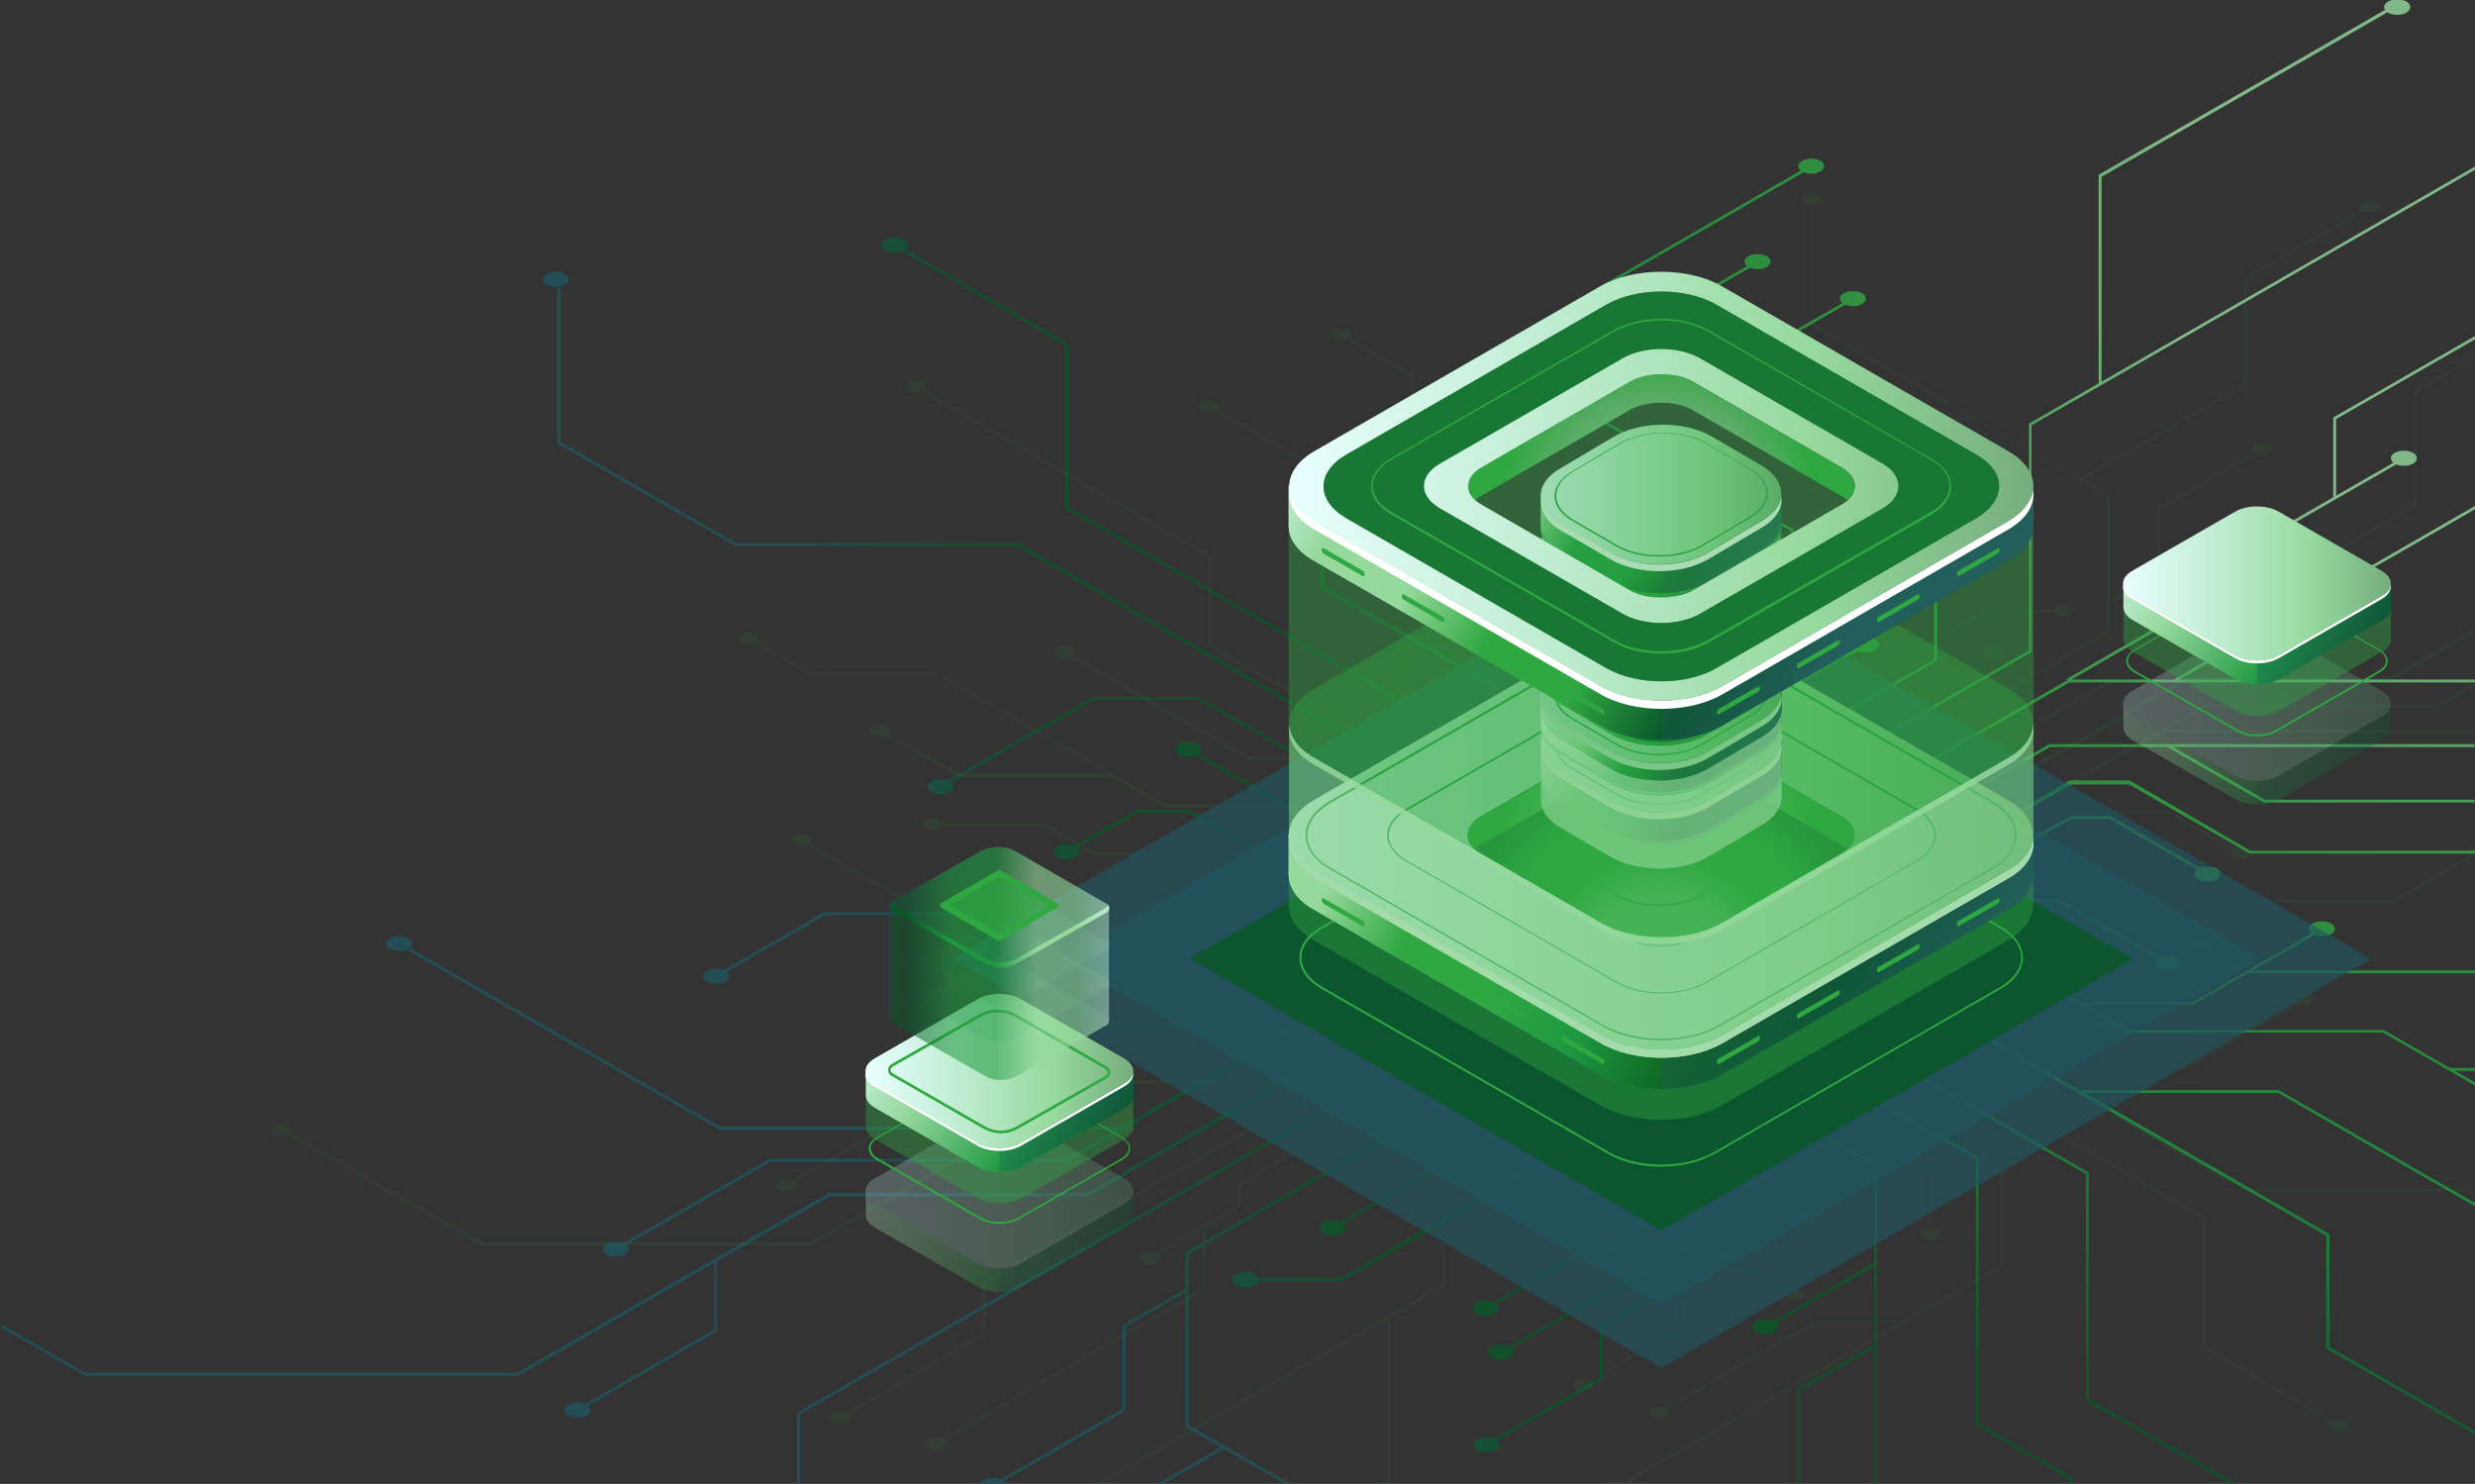 <svg width="1331" height="798" viewBox="0 0 1331 798" fill="none" xmlns="http://www.w3.org/2000/svg">
<rect x="0" y="0" width="1331" height="798" fill="#333333" stroke="none"/>
<g clip-path="url(#clip0_61_8900)">
<path opacity="0.8" d="M1294.2 0.836C1291.54 -0.712 1286.89 -0.712 1284.23 0.836C1282.23 1.943 1281.57 3.713 1282.68 5.261L1128.62 93.983V206.156L1091.16 227.839V349.748L962.59 423.866L942.64 412.361L1041.72 355.279V288.461L1041.28 288.24L928.453 223.193V200.625L992.293 163.898C994.953 165.004 998.943 165.004 1001.38 163.455C1004.04 161.906 1004.04 159.251 1001.38 157.703C998.722 156.154 994.067 156.154 991.407 157.703C988.968 159.03 988.747 161.243 990.742 163.013L926.902 199.74V224.299L927.345 224.52L1040.17 289.568V354.615L965.028 397.538V369.66L999.387 349.969C1002.05 351.075 1006.04 351.075 1008.47 349.526C1011.13 347.978 1011.13 345.323 1008.47 343.774C1005.81 342.225 1001.16 342.225 998.5 343.774C996.062 345.101 995.84 347.314 997.835 349.084L963.477 368.775V398.423L940.867 411.476L914.045 395.989V347.535L964.585 318.33V284.7L964.142 284.479L857.742 223.193C859.737 221.644 859.515 219.431 857.077 217.883C854.417 216.334 849.762 216.334 847.102 217.883C844.442 219.431 844.442 222.086 847.102 223.635C849.54 224.963 853.53 225.184 856.19 224.078L963.033 285.585V317.224L914.045 345.544V312.135L913.602 311.914L848.432 274.301C850.427 272.753 850.205 270.54 847.767 268.991C845.107 267.443 840.452 267.443 837.792 268.991C835.132 270.54 835.132 273.195 837.792 274.744C840.23 276.071 844.22 276.293 846.88 275.186L912.272 313.02V394.883L893.43 384.041L862.397 401.963L834.245 385.811V346.429L833.802 346.208L759.543 303.506V266.336C761.095 266.336 762.647 265.894 763.755 265.23C766.415 263.681 766.415 261.026 763.755 259.478C761.095 257.929 756.44 257.929 753.78 259.478C751.12 261.026 751.12 263.681 753.78 265.23C754.888 265.894 756.44 266.336 757.992 266.336V304.391L758.435 304.613L832.693 347.314V384.926L711.885 315.233V241.335L777.498 203.501H837.57H837.792L941.088 143.985C943.748 145.091 947.738 145.091 950.177 143.543C952.837 141.994 952.837 139.339 950.177 137.79C947.517 136.241 942.862 136.241 940.202 137.79C937.763 139.118 937.542 141.551 939.537 143.1L837.348 201.953H780.38L969.905 92.655C972.565 93.761 976.555 93.761 978.993 92.213C981.653 90.664 981.653 88.009 978.993 86.46C976.333 84.911 971.678 84.911 969.018 86.46C966.58 87.788 966.358 90.221 968.353 91.77L710.333 240.671V316.339L710.777 316.56L860.845 403.069L830.698 420.548L574.452 272.753V184.695L574.008 184.474L486.893 134.25C488.888 132.701 488.667 130.489 486.228 128.94C483.568 127.391 478.913 127.391 476.253 128.94C473.593 130.489 473.593 133.144 476.253 134.693C478.692 136.02 482.682 136.241 485.342 135.135L572.9 185.58V273.638L573.343 273.859L829.368 421.433L800.552 438.026L546.965 292.001H395.788L301.358 237.574V153.941C302.245 153.72 303.353 153.499 304.018 153.056C306.678 151.508 306.678 148.853 304.018 147.304C301.358 145.755 296.703 145.755 294.043 147.304C291.383 148.853 291.383 151.508 294.043 153.056C295.595 153.941 297.59 154.384 299.585 154.163V238.459L300.028 238.68L395.345 293.55H546.522L760.43 416.786H717.427L644.498 374.749H588.195H587.973L509.947 419.663C507.287 418.556 503.297 418.556 500.858 420.105C498.198 421.654 498.198 424.309 500.858 425.858C503.518 427.406 508.173 427.406 510.833 425.858C513.272 424.53 513.493 422.096 511.498 420.548L588.638 376.076H644.055L716.983 418.114H763.09L798.778 438.69L722.082 482.94L700.137 470.329V437.363L644.72 405.503C646.715 403.954 646.493 401.741 644.055 400.193C641.395 398.644 636.74 398.644 634.08 400.193C631.42 401.741 631.42 404.396 634.08 405.945C636.518 407.273 640.508 407.494 643.168 406.388L698.585 438.248V469.444L639.4 435.593H611.47H611.248L577.777 454.841C575.117 453.735 571.127 453.735 568.688 455.284C566.028 456.833 566.028 459.488 568.688 461.036C571.348 462.585 576.003 462.585 578.663 461.036C581.102 459.709 581.323 457.275 579.328 455.726L611.692 437.141H638.957L720.308 484.046L705.457 492.675L752.672 519.889L730.505 532.721H697.033L673.093 519.004C675.088 517.455 674.645 515.243 672.207 513.915C669.547 512.366 664.892 512.366 662.232 513.915C659.572 515.464 659.572 518.119 662.232 519.668C664.67 521.216 668.66 521.216 671.32 520.11L696.368 534.491H727.402L671.098 567.015L538.542 490.684H443.225H443.003L389.36 521.659C386.7 520.553 382.71 520.553 380.272 522.101C377.612 523.65 377.612 526.305 380.272 527.854C382.932 529.403 387.587 529.403 390.247 527.854C392.685 526.526 392.907 524.093 390.912 522.544L443.668 492.233H538.32L640.508 551.085H596.84L554.28 525.863C556.275 524.314 556.053 522.101 553.615 520.553C550.955 519.004 546.3 519.004 543.64 520.553C540.98 522.101 540.98 524.756 543.64 526.305C546.078 527.633 550.068 527.854 552.728 526.748L596.618 551.97H643.612L669.99 567.236L602.603 605.955H387.365L220.45 509.933C222.445 508.384 222.223 506.171 219.785 504.623C217.125 503.074 212.47 503.074 209.81 504.623C207.15 506.171 207.15 508.826 209.81 510.375C212.248 511.703 216.238 511.924 218.898 510.818L387.143 607.725H599.943L573.343 623.213H413.965H413.743L335.273 668.569C332.613 667.463 328.623 667.463 326.185 669.011C323.525 670.56 323.525 673.215 326.185 674.764C328.845 676.313 333.5 676.313 336.16 674.764C338.598 673.436 338.82 671.003 336.825 669.454L414.408 624.761H573.787H574.008L754.445 520.774L774.395 532.279L584.648 641.576H445.885H445.663L278.083 738.263H45.777L1 712.376V714.146L45.555 739.811H278.527H278.748L384.04 679.189V715.031L314.658 755.078C311.998 753.971 308.008 753.971 305.57 755.52C302.91 757.069 302.91 759.724 305.57 761.273C308.23 762.821 312.885 762.821 315.545 761.273C317.983 759.945 318.205 757.511 316.21 755.963L385.592 715.916V678.525H385.148L446.328 643.346H585.092H585.313L775.947 533.385L798.778 546.439L428.595 759.724V798.221H430.147V760.609L800.33 547.324L828.482 563.475L637.627 673.436V693.128L603.712 712.598V757.733L538.098 795.566C535.438 794.46 531.448 794.46 529.01 796.009C527.902 796.673 527.458 797.336 527.015 798H540.758C540.537 797.558 540.093 796.894 539.65 796.451L605.263 758.618V713.483L637.627 694.898V767.246L656.69 778.309L622.332 798H625.435L658.242 779.194L691.048 798H694.152L639.178 766.361V674.321L830.033 564.36L855.747 579.184L720.752 657.064C718.092 655.958 714.102 655.958 711.663 657.506C709.003 659.055 709.003 661.71 711.663 663.259C714.323 664.808 718.978 664.808 721.638 663.259C724.077 661.931 724.298 659.719 722.303 657.949L857.298 580.069L882.125 594.229L720.53 687.375H676.64C676.418 686.711 675.753 685.826 674.645 685.384C671.985 683.835 667.33 683.835 664.67 685.384C662.01 686.933 662.01 689.588 664.67 691.136C667.33 692.685 671.985 692.685 674.645 691.136C675.753 690.473 676.418 689.809 676.64 689.145H720.973H721.195L883.677 595.556L893.652 601.309L901.41 596.884L940.202 619.23V650.205L908.282 668.569H858.185H857.963L802.99 700.208C800.33 699.101 796.34 699.101 793.902 700.65C791.242 702.199 791.242 704.854 793.902 706.403C796.562 707.951 801.217 707.951 803.877 706.403C806.315 705.075 806.537 702.641 804.542 701.093L858.628 669.896H905.4L811.413 724.103C808.753 722.775 804.763 722.996 802.103 724.324C799.443 725.873 799.443 728.528 802.103 730.076C804.763 731.625 809.418 731.625 812.078 730.076C814.517 728.749 814.738 726.536 812.965 724.988L930.227 657.285V672.33L860.402 712.598V740.918L803.655 773.663C800.995 772.556 797.005 772.556 794.567 774.105C791.907 775.654 791.907 778.309 794.567 779.858C797.227 781.406 801.882 781.406 804.542 779.858C806.98 778.53 807.202 776.096 805.207 774.548L861.953 741.803V713.483L931.778 673.215V656.4L941.532 650.869V617.903L902.74 595.556L928.232 580.954L1007.81 626.974V679.189L953.723 710.385C951.063 709.058 947.073 709.279 944.413 710.606C941.753 712.155 941.753 714.81 944.413 716.359C947.073 717.908 951.728 717.908 954.388 716.359C956.827 715.031 957.048 712.819 955.275 711.27L1007.81 680.959V723.218L966.358 747.113V798.221H967.91V747.998L1007.81 724.988V798.221H1009.36V626.089L929.783 579.848L958.378 563.475L1062.56 623.434V766.361L1112.66 795.124V798H1114.21V794.239L1064.11 765.476V622.549L959.93 562.59L981.21 550.421L1121.75 631.399V753.308L1199.55 798H1202.65L1123.3 752.423V630.514L982.762 549.536L1017.12 529.845L1250.98 664.586V725.209L1331.22 771.45V769.68L1252.75 724.324V663.701L1121.3 587.813H1225.26L1331.22 648.878V647.108L1225.49 586.264H1118.2L1018.67 528.96L1058.57 505.95L1144.13 555.289H1281.57L1331 583.83V582.06L1320.14 575.865H1331V574.316H1317.48L1282.01 553.961H1144.58L1120.64 540.244H1179.16H1179.38L1208.64 523.429H1330.78L1331.22 523.65V521.88H1211.52L1244.55 502.853C1247.21 503.959 1251.2 503.959 1253.64 502.41C1256.3 500.861 1256.3 498.206 1253.64 496.658C1250.98 495.109 1246.32 495.109 1243.66 496.658C1241.22 497.985 1241 500.419 1243 501.968L1178.94 538.916H1118.2L1060.34 505.729L1081.62 493.339L1067.88 485.374H1107.78L1159.87 515.464C1157.88 517.013 1158.1 519.225 1160.54 520.774C1163.2 522.323 1167.85 522.323 1170.51 520.774C1173.17 519.225 1173.17 516.57 1170.51 515.021C1168.07 513.694 1164.08 513.473 1161.42 514.579L1108 483.825H1065L1035.74 467.01L1053.69 456.611H1085.61L1113.54 440.46H1134.38L1181.6 467.674C1179.38 469.223 1179.6 471.435 1182.26 472.984C1184.92 474.533 1189.58 474.533 1192.24 472.984C1194.9 471.435 1194.9 468.78 1192.24 467.231C1189.8 465.904 1186.03 465.683 1183.37 466.789L1135.05 438.911H1113.32L1085.39 455.063H1056.58L1113.99 421.875H1145.02L1209.75 459.045H1331.22V457.496H1210.19L1145.24 419.663H1113.32H1113.1L1033.97 465.24L1013.13 453.293L1102.46 401.741H1165.41L1217.51 431.61H1330.78V430.061H1217.95L1168.74 401.741H1330.78V400.193H1102.24H1102.02L1011.8 452.408L988.303 438.911L1112.88 367.005H1331V365.456H1172.06L1331 273.859V272.089L1168.96 365.456H1113.99L1232.14 297.311V282.266L1288.66 249.743C1291.32 250.849 1295.31 250.849 1297.75 249.3C1300.41 247.751 1300.41 245.096 1297.75 243.548C1295.09 241.999 1290.43 241.999 1287.77 243.548C1285.34 244.875 1285.11 247.088 1287.11 248.858L1256.3 266.558V225.405L1331 182.483V180.713L1254.75 224.52V267.443L1230.58 281.381V296.426L1111.55 365.014L1111.99 365.678L986.752 437.805L963.92 424.751L1092.49 350.633V228.724L1331 91.328V89.558L1130.17 205.271V95.089L1284.01 6.589L1284.23 6.81C1286.89 8.359 1291.54 8.359 1294.2 6.81C1296.86 5.04 1296.86 2.385 1294.2 0.836ZM1078.3 492.454L893.652 598.875L709.003 492.454L893.652 386.033L1078.3 492.454Z" fill="url(#paint0_radial_61_8900)"/>
<path opacity="0.1" d="M1331 191.554L1298.19 210.581V271.646L1006.48 439.796L984.313 426.964L1134.82 340.234V324.746L1161.42 309.48V273.859L1213.07 243.99C1215.29 244.875 1218.17 244.875 1220.17 243.769C1222.38 242.441 1222.38 240.45 1220.17 239.344C1217.95 238.016 1214.4 238.016 1212.41 239.344C1210.41 240.45 1210.19 242.22 1211.74 243.548L1160.09 273.416V309.038L1134.6 323.64V266.558L1134.38 266.336L1119.75 257.929L1207.97 207.041V149.959L1270.71 113.895C1272.92 114.78 1275.8 114.78 1277.8 113.674C1280.02 112.346 1280.02 110.355 1277.8 109.249C1275.58 107.921 1272.04 107.921 1270.04 109.249C1268.05 110.355 1267.82 112.125 1269.38 113.453L1206.64 149.516V206.599L1118.42 257.486L975.003 174.075V110.134C976.111 110.134 977.441 109.691 978.328 109.249C980.544 107.921 980.544 105.93 978.328 104.824C976.111 103.496 972.564 103.496 970.569 104.824C968.353 106.151 968.353 108.143 970.569 109.249C971.456 109.691 972.564 110.134 973.894 110.134V174.739L974.116 174.96L1060.34 224.741H997.391L946.629 195.536C948.181 194.209 947.959 192.439 945.964 191.333C943.748 190.005 940.201 190.005 938.206 191.333C935.989 192.66 935.989 194.651 938.206 195.758C940.201 196.864 943.304 197.085 945.299 195.979L996.948 225.848H1062.34L1133.27 266.779V339.349L982.983 426.079L962.811 414.353L1069.21 353.066C1071.43 353.951 1074.31 353.951 1076.3 352.845C1078.52 351.518 1078.52 349.526 1076.3 348.42C1074.09 347.093 1070.54 347.093 1068.55 348.42C1066.55 349.526 1066.33 351.296 1067.88 352.624L961.481 413.91L941.974 402.626L1069.43 329.171H1104.01C1104.23 329.835 1104.68 330.278 1105.56 330.72C1107.78 332.048 1111.33 332.048 1113.32 330.72C1115.54 329.393 1115.54 327.401 1113.32 326.295C1111.11 324.968 1107.56 324.968 1105.56 326.295C1104.68 326.738 1104.23 327.401 1104.01 327.844H1068.99H1068.77L940.866 401.963L933.108 397.538L932.886 397.759L927.123 401.078L896.533 383.599V359.04L921.803 344.438H961.259L1004.93 319.436C1007.14 320.321 1010.03 320.321 1012.02 319.215C1014.24 317.888 1014.24 315.896 1012.02 314.79C1009.8 313.463 1006.26 313.463 1004.26 314.79C1002.27 315.896 1002.05 317.666 1003.6 318.994L960.816 343.11H923.576L997.613 300.409C999.829 301.294 1002.93 301.294 1004.93 300.188C1007.14 298.86 1007.14 296.869 1004.93 295.763C1002.71 294.435 999.164 294.435 997.169 295.763C995.174 296.869 994.953 298.639 996.504 299.745L904.069 353.066V341.34L959.043 309.701V287.355L1003.82 261.469C1006.04 262.354 1008.92 262.354 1010.91 261.247C1013.13 259.92 1013.13 257.929 1010.91 256.822C1008.7 255.495 1005.15 255.495 1003.15 256.822C1001.16 257.929 1000.94 259.699 1002.49 261.026L957.713 286.913V309.259L902.739 340.897V354.173L894.981 358.598V384.484L925.571 401.963L905.621 413.467L842.889 377.183V336.03L885.449 311.25C887.666 312.135 890.769 312.135 892.764 311.029C894.981 309.701 894.981 307.71 892.764 306.604C890.548 305.276 887.001 305.276 885.006 306.604C883.011 307.71 882.789 309.48 884.341 310.586L842.889 334.481V301.294L875.696 282.488V219.874C876.804 219.874 878.134 219.431 879.021 218.989C881.238 217.661 881.238 215.67 879.021 214.564C876.804 213.236 873.258 213.236 871.263 214.564C869.046 215.891 869.046 217.883 871.263 218.989C872.149 219.431 873.258 219.874 874.588 219.874V281.603L843.111 299.745V189.563H841.781V377.846L904.513 414.131L881.903 427.185L799.886 379.838V267.221L760.429 244.433V201.953L725.628 181.819C727.179 180.491 726.958 178.721 724.963 177.615C722.746 176.288 719.199 176.288 717.204 177.615C714.988 178.943 714.988 180.934 717.204 182.04C719.199 183.146 722.303 183.368 724.298 182.261L759.099 202.395V244.875L798.556 267.664V380.28L880.573 427.628L863.948 437.141L753.114 373.2V277.178L752.893 276.956L654.916 220.538C656.468 219.21 656.246 217.44 654.251 216.334C652.034 215.006 648.488 215.006 646.493 216.334C644.276 217.661 644.276 219.653 646.493 220.759C648.488 221.865 651.591 222.086 653.586 220.98L752.006 277.62V373.643L752.228 373.864L862.618 437.584L835.574 453.071L651.369 346.871V299.081L651.148 298.86L496.868 209.918C498.419 208.59 498.198 206.82 496.203 205.714C493.986 204.386 490.439 204.386 488.444 205.714C486.228 207.041 486.228 209.033 488.444 210.139C490.439 211.245 493.543 211.466 495.538 210.36L650.039 299.524V347.314L650.261 347.535L753.558 407.051H671.541L576.668 352.403C578.219 351.075 577.998 349.305 576.003 348.199C573.786 346.871 570.239 346.871 568.244 348.199C566.028 349.526 566.028 351.518 568.244 352.624C570.239 353.73 573.343 353.951 575.338 352.845L671.098 408.158H755.553L834.023 453.293L802.546 471.435L735.159 432.495H626.764L503.518 361.474H435.244L407.314 345.322C408.866 343.995 408.644 342.225 406.649 341.119C404.433 339.791 400.886 339.791 398.891 341.119C396.674 342.446 396.674 344.438 398.891 345.544C400.886 346.65 403.989 346.871 405.984 345.765L434.801 362.359H503.074L596.174 415.901H515.709L477.583 394.883C479.134 393.555 478.913 391.785 476.918 390.679C474.701 389.351 471.154 389.351 469.159 390.679C466.943 392.006 466.943 393.997 469.159 395.104C471.154 396.21 474.258 396.431 476.253 395.325L515.931 418.114H598.834L626.764 434.265H735.159L754.001 445.106H708.116H707.894L684.841 458.381H588.638L561.594 442.673H507.064C506.843 442.009 506.399 441.566 505.513 441.124C503.296 439.796 499.749 439.796 497.754 441.124C495.538 442.451 495.538 444.443 497.754 445.549C499.971 446.876 503.518 446.876 505.513 445.549C506.399 445.106 506.843 444.443 507.064 444H561.151L588.194 459.709H682.624L656.689 474.754C654.473 473.869 651.591 473.869 649.596 474.975C647.379 476.303 647.379 478.294 649.596 479.4C651.813 480.728 655.359 480.728 657.354 479.4C659.349 478.294 659.571 476.524 658.019 475.196L708.559 445.991H756.439L801.881 472.32L785.034 482.055L785.921 482.497L795.896 488.25H764.419L723.189 464.576C724.741 463.249 724.519 461.479 722.524 460.372C720.308 459.045 716.761 459.045 714.766 460.372C712.549 461.7 712.549 463.691 714.766 464.798C716.761 465.904 719.864 466.125 721.859 465.019L763.976 489.356H797.891L820.944 502.631L806.758 510.818H781.709H781.488L759.543 523.429H743.139L705.899 501.968C707.673 500.64 707.451 498.87 705.456 497.764C703.239 496.436 699.693 496.436 697.698 497.764C695.481 499.091 695.481 501.082 697.698 502.189C699.693 503.295 702.574 503.516 704.791 502.631L742.918 524.535H759.986H760.208L782.153 511.924H804.763L759.543 538.031H735.159L684.176 508.605H530.561L435.244 453.735C436.796 452.408 436.796 450.638 434.801 449.531C432.584 448.204 429.038 448.204 427.043 449.531C424.826 450.859 424.826 452.85 427.043 453.956C429.038 455.062 431.919 455.284 434.136 454.399L530.339 509.932H683.733L734.716 539.359H759.764H759.986L822.274 503.516L838.678 513.03L768.188 553.519H718.534L677.526 529.845H572.234C572.013 529.181 571.569 528.739 570.683 528.296C568.466 526.969 564.919 526.969 562.924 528.296C560.708 529.624 560.708 531.615 562.924 532.721C565.141 534.049 568.688 534.049 570.683 532.721C571.569 532.279 572.013 531.615 572.234 531.173H677.083L715.874 553.519H567.579H567.358L426.156 634.939C423.939 634.054 421.058 634.054 419.063 635.16C416.846 636.487 416.846 638.479 419.063 639.585C421.279 640.913 424.826 640.913 426.821 639.585C428.816 638.479 429.038 636.709 427.486 635.381L568.023 554.404H768.409H768.631L839.786 513.473L858.406 524.093L760.208 580.732H587.308H587.086L435.688 667.905H259.241L156.166 609.716C157.718 608.389 157.496 606.619 155.501 605.513C153.284 604.185 149.738 604.185 147.743 605.513C145.526 606.84 145.526 608.831 147.743 609.938C149.738 611.044 152.841 611.265 154.836 610.159L258.576 669.896H435.688H435.909L587.308 582.724H713.214L528.566 689.366V717.465L454.751 759.945C452.534 759.06 449.653 759.06 447.658 760.166C445.441 761.494 445.441 763.485 447.658 764.591C449.874 765.919 453.421 765.919 455.416 764.591C457.411 763.485 457.633 761.715 456.081 760.388L529.896 717.907V689.809L716.096 582.503H759.321L666.221 636.266V647.993L621.444 674.1C619.228 673.215 616.346 673.215 614.351 674.321C612.134 675.649 612.134 677.64 614.351 678.746C616.568 680.074 620.114 680.074 622.109 678.746C624.104 677.64 624.326 675.87 622.774 674.543L646.936 660.604V692.906L506.843 773.663C504.626 772.778 501.744 772.778 499.749 773.884C497.533 775.211 497.533 777.203 499.749 778.309C501.966 779.636 505.513 779.636 507.508 778.309C509.503 777.203 509.724 775.433 508.173 774.105L648.266 693.349V659.497L667.329 648.435V636.709L761.316 582.503L761.094 582.06L859.736 525.199L877.691 535.598L776.168 594.45V690.473L589.746 798H592.184L746.464 709.057V796.009L742.918 798H745.356L747.573 796.673V708.394L777.054 691.357V595.335L878.356 536.925L894.094 545.996L815.846 591.131V643.789L816.068 644.01L904.956 695.119V713.04L854.638 742.024C852.421 741.139 849.539 741.139 847.544 742.245C845.328 743.573 845.328 745.564 847.544 746.67C849.761 747.997 853.308 747.997 855.303 746.67C857.298 745.564 857.519 743.794 855.968 742.466L906.286 713.482V694.234L906.064 694.013L817.176 642.904V591.574L876.139 557.501V579.405L849.096 595.114C846.879 594.229 843.998 594.229 842.003 595.335C839.786 596.663 839.786 598.654 842.003 599.76C844.219 601.087 847.766 601.087 849.761 599.76C851.756 598.654 851.978 596.884 850.426 595.556L877.469 579.848V556.395L895.424 545.996L916.483 558.165V596.441L876.583 619.451V645.78L876.804 646.001L960.594 694.234C959.043 695.561 959.264 697.331 961.259 698.438C963.476 699.765 967.023 699.765 969.018 698.438C971.234 697.11 971.234 695.119 969.018 694.013C967.023 692.906 963.919 692.685 961.924 693.791L877.691 645.338V620.336L916.261 597.99V624.319L967.909 653.966C966.358 655.294 966.579 657.064 968.574 658.17C970.791 659.497 974.338 659.497 976.333 658.17C978.549 656.842 978.549 654.851 976.333 653.745C974.338 652.639 971.234 652.418 969.239 653.524L917.591 623.876V559.271L932.443 567.9L932.664 567.679L956.826 553.74L978.993 566.573V597.548L1037.73 631.399V660.604C1036.63 660.604 1035.3 661.046 1034.41 661.489C1032.19 662.816 1032.19 664.807 1034.41 665.914C1036.63 667.241 1040.17 667.241 1042.17 665.914C1044.38 664.586 1044.38 662.595 1042.17 661.489C1041.28 661.046 1040.17 660.604 1038.84 660.604V630.735L980.766 596.884V567.236L1076.08 622.106V680.295L1024.43 710.164H976.998H976.776L895.424 757.069C893.208 756.184 890.326 756.184 888.331 757.29C886.114 758.618 886.114 760.609 888.331 761.715C890.548 763.043 894.094 763.043 896.089 761.715C898.084 760.609 898.306 758.839 896.754 757.511L977.441 711.049H1022.44L873.036 797.115C870.819 796.23 867.938 796.23 865.943 797.336H875.031L1077.63 680.516V621L1077.41 620.779L959.043 552.634L982.761 538.916L1184.7 655.294V724.766L1253.64 764.591C1252.09 765.919 1252.31 767.689 1254.3 768.795C1256.52 770.122 1260.07 770.122 1262.06 768.795C1264.28 767.468 1264.28 765.476 1262.06 764.37C1260.07 763.264 1256.96 763.043 1254.97 764.149L1186.03 724.324V654.851L1185.81 654.63L984.091 538.474L1006.7 525.42L1206.42 640.47H1325.68L1331.22 643.789V642.461L1325.9 639.364H1206.64L1037.96 542.235H1071.87L1129.5 575.423H1173.84H1174.06L1235.46 540.022C1237.68 540.908 1240.56 540.908 1242.55 539.801C1244.77 538.474 1244.77 536.482 1242.55 535.376C1240.34 534.049 1236.79 534.049 1234.8 535.376C1232.8 536.482 1232.58 538.253 1234.13 539.58L1173.39 574.538H1129.73L1072.09 541.35H1035.74L1007.59 525.199L1068.1 490.241L1085.39 500.198V526.305L1129.06 551.528C1127.51 552.855 1127.73 554.625 1129.73 555.731C1131.94 557.059 1135.49 557.059 1137.48 555.731C1139.7 554.404 1139.7 552.413 1137.48 551.306C1135.49 550.2 1132.39 549.979 1130.39 551.085L1086.72 525.863V501.304L1133.27 528.075H1155.44H1155.66L1182.04 512.809C1184.26 513.694 1187.14 513.694 1189.13 512.588C1191.35 511.26 1191.35 509.269 1189.13 508.163C1186.92 506.835 1183.37 506.835 1181.37 508.163C1179.38 509.269 1179.16 511.039 1180.71 512.366L1155.22 527.19H1133.72L1069.43 489.356L1081.18 482.719L1080.29 482.276L1043.94 461.479L1061.45 451.522H1087.83L1106.67 462.364C1105.12 463.691 1105.34 465.24 1107.34 466.346C1109.55 467.674 1113.1 467.674 1115.1 466.346C1117.31 465.019 1117.31 463.028 1115.1 461.921C1113.1 460.815 1110 460.594 1107.78 461.7L1088.05 450.416H1063.45L1107.78 424.751L1212.41 484.931H1287.55H1287.77L1330.11 460.594C1330.33 460.815 1330.78 460.815 1331 460.815V455.062C1330.33 455.284 1329.89 455.505 1329.45 455.726C1327.45 456.833 1327.23 458.603 1328.78 459.93L1287.11 483.825H1212.63L1131.94 437.363H1166.52L1200.22 456.833C1198.66 458.16 1198.89 459.93 1200.88 461.036C1203.1 462.364 1206.64 462.364 1208.64 461.036C1210.86 459.709 1210.86 457.717 1208.64 456.611C1206.64 455.505 1203.54 455.284 1201.55 456.39L1166.97 436.478H1129.95L1109.11 424.53L1162.09 393.997H1330.78V392.67H1164.08L1185.14 380.501H1310.61H1310.83L1330.78 368.996V367.669L1310.38 379.395H1184.92H1184.7L1042.39 461.479L1026.65 452.408L1176.28 366.12H1285.56H1285.78L1330.78 340.234V337.8L1285.34 364.129H1176.05H1175.83L1025.54 450.638L1007.59 440.239L1299.3 272.089V211.024L1331 192.881V191.554ZM1078.74 482.719L933.108 566.573L787.473 482.719L933.108 398.865L1078.74 482.719Z" fill="#30A842"/>
<g opacity="0.67">
<path d="M893.431 735.607L511.721 515.463L893.431 295.541L1275.14 515.685L893.431 735.607Z" fill="#21555F"/>
</g>
<g opacity="0.67">
<path d="M893.431 701.535L570.906 515.463L893.431 329.613L1215.96 515.685L893.431 701.535Z" fill="#21555F"/>
</g>
<g opacity="0.9">
<path d="M893.431 661.71L639.623 515.463L893.431 369.438L1147.24 515.685L893.431 661.71Z" fill="#095729"/>
</g>
<path d="M893.43 627.416C883.012 627.416 872.593 625.204 864.835 620.558L710.777 531.836C703.018 527.411 698.807 521.438 698.807 515.021C698.807 508.605 703.018 502.631 710.777 498.206L864.613 409.485C880.352 400.414 906.065 400.414 921.803 409.485L1075.86 498.206C1083.62 502.631 1087.83 508.605 1087.83 515.021C1087.83 521.438 1083.62 527.411 1075.86 531.836L922.025 620.558C914.045 624.983 903.848 627.416 893.43 627.416ZM893.43 403.733C883.233 403.733 873.037 405.945 865.278 410.37L711.442 499.091C704.127 503.295 699.915 509.048 699.915 515.021C699.915 520.995 703.905 526.526 711.442 530.951L865.5 619.673C881.017 628.523 906.065 628.523 921.582 619.673L1075.42 530.951C1082.73 526.748 1086.95 520.995 1086.95 515.021C1086.95 509.048 1082.96 503.516 1075.42 499.091L921.36 410.37C913.823 405.945 903.627 403.733 893.43 403.733Z" fill="#30A842"/>
<path opacity="0.4" d="M1093.59 486.259V468.338L1083.84 472.763C1087.39 450.859 1055.47 500.861 1045.49 502.189L935.103 566.573L887.001 569.891L733.386 504.844L736.933 502.853C723.855 496.658 716.761 482.719 709.668 469.887L699.25 476.082L693.043 469.002V486.923C693.043 493.781 697.476 500.64 706.565 505.729L860.623 594.45C878.578 604.849 908.06 604.849 926.015 594.45L1079.85 505.729C1088.72 500.64 1093.15 494.003 1093.37 487.144C1093.59 486.702 1093.59 486.48 1093.59 486.259Z" fill="#30A842"/>
<path d="M1093.59 469.887V449.089L1083.84 443.779C1081.18 460.152 1061.67 470.993 1045.49 473.205L935.103 537.589L887.001 554.847L733.386 475.639L736.933 473.648C723.855 467.453 716.761 453.514 709.668 440.682L699.25 446.877L693.043 448.647V470.329C693.043 477.188 697.476 484.047 706.565 489.135L860.623 577.857C878.578 588.255 908.06 588.255 926.015 577.857L1079.85 489.135C1088.72 484.047 1093.15 477.409 1093.37 470.55C1093.59 470.55 1093.59 470.108 1093.59 469.887Z" fill="url(#paint1_linear_61_8900)"/>
<path d="M1093.59 469.887V449.089L1083.84 443.779C1081.18 460.152 1061.67 470.993 1045.49 473.205L935.103 537.589L887.001 554.847L733.386 475.639L736.933 473.648C723.855 467.453 716.761 453.514 709.668 440.682L699.25 446.877L693.043 448.647V470.329C693.043 477.188 697.476 484.047 706.565 489.135L860.623 577.857C878.578 588.255 908.06 588.255 926.015 577.857L1079.85 489.135C1088.72 484.047 1093.15 477.409 1093.37 470.55C1093.59 470.55 1093.59 470.108 1093.59 469.887Z" fill="url(#paint2_linear_61_8900)"/>
<path opacity="0.3" d="M1045.71 473.205L935.325 537.589L893.43 552.634V585.6C905.178 585.6 917.148 582.945 926.015 577.857L1079.85 489.135C1088.72 484.047 1093.15 477.409 1093.37 470.55C1093.37 470.329 1093.37 469.887 1093.37 469.665V483.825V449.089L1084.51 444.222H1083.62C1080.74 460.373 1061.67 470.993 1045.71 473.205Z" fill="#21555F"/>
<path d="M860.622 556.617L706.564 467.896C688.609 457.497 688.609 440.682 706.564 430.283L860.401 341.562C878.356 331.163 907.837 331.163 925.792 341.562L1079.85 430.283C1097.81 440.682 1097.81 457.497 1079.85 467.896L926.014 556.617C908.059 567.015 878.799 567.015 860.622 556.617Z" fill="url(#paint3_linear_61_8900)"/>
<path d="M876.362 505.065L796.34 458.824C787.03 453.514 787.03 444.664 796.34 439.133L876.362 392.892C885.672 387.582 900.967 387.582 910.277 392.892L990.298 439.133C999.608 444.443 999.608 453.293 990.298 458.824L910.277 505.065C900.967 510.375 885.893 510.375 876.362 505.065Z" fill="#21555F"/>
<path d="M876.362 505.065L796.34 458.824C787.03 453.514 787.03 444.664 796.34 439.133L876.362 392.892C885.672 387.582 900.967 387.582 910.277 392.892L990.298 439.133C999.608 444.443 999.608 453.293 990.298 458.824L910.277 505.065C900.967 510.375 885.893 510.375 876.362 505.065Z" fill="url(#paint4_radial_61_8900)"/>
<path d="M793.237 456.612C794.123 455.948 795.232 455.063 796.34 454.4L876.362 408.158C885.672 402.848 900.967 402.848 910.277 408.158L990.298 454.4C991.407 455.063 992.515 455.727 993.402 456.612C999.609 451.302 998.5 444.001 990.298 439.133L910.498 393.113C901.188 387.803 885.893 387.803 876.583 393.113L796.562 439.355C788.138 444.001 787.03 451.302 793.237 456.612Z" fill="url(#paint5_radial_61_8900)"/>
<path d="M893.429 559.493C882.124 559.493 870.598 557.06 861.953 551.971L715.209 467.453C706.786 462.586 702.131 456.17 702.131 449.09C702.131 442.231 706.786 435.593 715.209 430.726L861.953 346.208C879.243 336.252 907.394 336.252 924.684 346.208L1071.43 430.726C1079.85 435.593 1084.51 442.01 1084.51 449.09C1084.51 455.948 1079.85 462.586 1071.43 467.453L924.684 551.971C916.039 556.838 904.734 559.493 893.429 559.493ZM862.396 551.307C879.464 561.042 907.173 561.042 924.241 551.307L1070.98 466.79C1079.19 462.143 1083.62 455.948 1083.62 449.311C1083.62 442.673 1079.19 436.478 1070.98 431.832L924.241 347.315C907.173 337.58 879.464 337.58 862.396 347.315L715.653 431.832C707.451 436.478 703.018 442.673 703.018 449.311C703.018 455.948 707.451 462.143 715.653 466.79L862.396 551.307Z" fill="#1F9941"/>
<path d="M893.43 534.27C884.563 534.27 875.918 532.279 869.268 528.518L756.218 463.249C749.568 459.488 746.021 454.399 746.021 449.089C746.021 443.779 749.568 438.69 756.218 434.929L869.268 369.66C882.568 361.917 904.291 361.917 917.813 369.66L1030.86 434.929C1037.51 438.69 1041.06 443.779 1041.06 449.089C1041.06 454.399 1037.51 459.488 1030.86 463.249L917.813 528.518C910.941 532.279 902.296 534.27 893.43 534.27ZM893.43 364.793C884.785 364.793 876.14 366.784 869.711 370.545L756.661 435.814C750.455 439.354 746.908 444.222 746.908 449.31C746.908 454.399 750.455 459.267 756.661 462.807L869.711 528.075C882.79 535.598 904.291 535.598 917.37 528.075L1030.42 462.807C1036.63 459.267 1040.17 454.399 1040.17 449.31C1040.17 444.222 1036.63 439.354 1030.42 435.814L917.37 370.545C910.72 366.563 902.075 364.793 893.43 364.793Z" fill="#1F9941"/>
<g opacity="0.4">
<path d="M876.362 505.065L796.34 458.824C787.03 453.514 787.03 444.664 796.34 439.133L876.362 392.892C885.672 387.582 900.967 387.582 910.277 392.892L990.298 439.133C999.608 444.443 999.608 453.293 990.298 458.824L910.277 505.065C900.967 510.375 885.893 510.375 876.362 505.065Z" fill="#30A842"/>
</g>
<path d="M1080.07 467.896L926.237 556.617C908.282 567.015 878.8 567.015 860.845 556.617L706.787 467.896C698.807 463.249 694.373 457.276 693.487 451.302C692.378 458.824 696.812 466.568 706.787 472.321L860.845 561.042C878.8 571.44 908.282 571.44 926.237 561.042L1080.07 472.321C1090.05 466.568 1094.48 458.824 1093.37 451.302C1092.49 457.276 1088.05 463.249 1080.07 467.896Z" fill="white"/>
<path opacity="0.4" d="M1080.07 370.324L926.015 281.603C908.06 271.204 878.578 271.204 860.623 281.603L706.787 370.324C688.832 380.723 688.832 397.538 706.787 407.937L860.845 496.658C878.8 507.057 908.282 507.057 926.237 496.658L1080.07 407.937C1098.03 397.538 1098.03 380.723 1080.07 370.324Z" fill="#30A842"/>
<path d="M892.1 487.365C883.898 487.365 875.475 485.595 869.268 481.834L842.668 466.347C836.462 462.807 833.137 457.939 833.137 452.85C833.137 447.761 836.462 442.894 842.668 439.354L871.485 422.318C884.12 415.016 904.735 415.016 917.37 422.318L943.97 437.805C950.177 441.345 953.502 446.213 953.502 451.301C953.502 456.39 950.177 461.258 943.97 464.798L915.153 481.834C908.725 485.595 900.523 487.365 892.1 487.365ZM869.712 481.17C882.125 488.25 902.297 488.25 914.71 481.17L943.527 464.134C949.512 460.815 952.615 456.169 952.615 451.523C952.615 446.655 949.29 442.23 943.527 438.911L916.927 423.424C904.513 416.344 884.342 416.344 871.928 423.424L843.112 440.46C837.127 443.779 834.023 448.425 834.023 453.072C834.023 457.939 837.348 462.364 843.112 465.683L869.712 481.17Z" fill="#30A842"/>
<path opacity="0.4" d="M958.156 428.514V414.133L950.398 417.673C953.28 400.194 927.566 440.24 919.808 441.346L925.793 438.913L887.223 441.568L860.845 445.108L863.726 443.559C853.308 438.691 847.545 427.408 841.781 417.23L833.58 422.098L828.703 416.345V430.726C828.703 436.258 832.25 441.568 839.565 445.771L866.165 461.259C880.573 469.666 904.07 469.666 918.478 461.259L947.295 444.223C954.388 440.24 957.935 434.709 958.156 429.399C958.156 428.956 958.156 428.735 958.156 428.514Z" fill="#30A842"/>
<path d="M958.156 415.238V398.644L950.398 394.441C948.181 407.494 932.665 416.344 919.808 418.114L925.793 415.681L887.223 429.619L860.845 421.876L863.726 420.327C853.308 415.459 847.545 404.176 841.781 393.998L833.58 398.866L828.703 400.193V417.451C828.703 422.982 832.25 428.292 839.565 432.496L866.165 447.983C880.573 456.391 904.07 456.391 918.478 447.983L947.295 430.947C954.388 426.964 957.935 421.433 958.156 416.123C958.156 415.902 958.156 415.459 958.156 415.238Z" fill="url(#paint6_linear_61_8900)"/>
<path d="M958.156 415.238V398.644L950.398 394.441C948.181 407.494 932.665 416.344 919.808 418.114L925.793 415.681L887.223 429.619L860.845 421.876L863.726 420.327C853.308 415.459 847.545 404.176 841.781 393.998L833.58 398.866L828.703 400.193V417.451C828.703 422.982 832.25 428.292 839.565 432.496L866.165 447.983C880.573 456.391 904.07 456.391 918.478 447.983L947.295 430.947C954.388 426.964 957.935 421.433 958.156 416.123C958.156 415.902 958.156 415.459 958.156 415.238Z" fill="url(#paint7_linear_61_8900)"/>
<path opacity="0.3" d="M919.809 418.115L925.794 415.681L892.322 427.849V454.399C901.854 454.399 911.386 452.408 918.479 448.204L947.296 431.168C954.389 427.186 957.936 421.655 958.157 416.345C958.157 416.123 958.157 415.902 958.157 415.681V426.965V399.087L951.064 395.104H950.399C947.961 407.716 932.666 416.345 919.809 418.115Z" fill="#21555F"/>
<path d="M865.943 430.726L839.343 415.239C824.935 406.831 824.935 393.335 839.343 385.149L868.16 368.112C882.568 359.705 906.065 359.705 920.473 368.112L947.073 383.6C961.482 392.007 961.482 405.504 947.073 413.69L918.257 430.726C903.848 439.134 880.352 439.134 865.943 430.726Z" fill="url(#paint8_linear_61_8900)"/>
<path d="M892.321 432.938C883.898 432.938 875.474 431.168 869.046 427.407L845.771 413.911C839.564 410.371 836.018 405.503 836.018 400.415C836.018 395.326 839.564 390.458 845.771 386.918L871.263 371.873C884.119 364.572 904.956 364.572 917.591 371.873L940.866 385.37C947.073 388.91 950.619 393.777 950.619 398.866C950.619 403.955 947.073 408.822 940.866 412.362L915.374 427.407C909.168 430.947 900.744 432.938 892.321 432.938ZM869.489 426.743C882.124 434.045 902.518 434.045 915.153 426.743L940.644 411.698C946.629 408.158 949.954 403.512 949.954 398.645C949.954 393.777 946.629 389.131 940.644 385.591L917.369 372.095C904.734 364.793 884.341 364.793 871.706 372.095L846.214 387.14C840.229 390.68 836.904 395.326 836.904 400.193C836.904 405.061 840.229 409.707 846.214 413.247L869.489 426.743Z" fill="#1F9941"/>
<path d="M947.296 413.69L918.479 430.726C904.071 439.134 880.574 439.134 866.166 430.726L839.566 415.239C833.138 411.478 829.591 406.831 828.926 401.964C828.039 407.938 831.586 414.133 839.566 418.779L866.166 434.266C880.574 442.674 904.071 442.674 918.479 434.266L947.296 417.23C955.276 412.584 958.823 406.389 957.936 400.415C957.271 405.283 953.724 410.15 947.296 413.69Z" fill="white"/>
<path opacity="0.4" d="M860.846 430.284L863.284 430.063C862.841 429.841 862.619 429.62 862.397 429.62L860.846 430.284Z" fill="#30A842"/>
<path opacity="0.4" d="M921.359 425.859L919.586 426.523C920.251 426.523 920.916 426.302 921.359 425.859Z" fill="#30A842"/>
<path opacity="0.4" d="M950.62 402.849C950.62 402.406 950.62 401.743 950.62 401.521C950.62 401.964 950.398 402.406 950.62 402.849Z" fill="#30A842"/>
<path opacity="0.8" d="M958.156 413.69C958.156 413.912 958.156 414.133 958.156 414.354C957.935 419.664 954.388 425.195 947.295 429.178L918.478 446.214C904.07 454.622 880.573 454.622 866.165 446.214L839.565 430.727C832.25 426.523 828.703 420.992 828.703 415.682V417.23C828.703 422.762 832.25 428.072 839.565 432.275L866.165 447.763C880.573 456.17 904.07 456.17 918.478 447.763L947.295 430.727C954.388 426.744 957.935 421.213 958.156 415.903C958.156 415.682 958.156 415.46 958.156 415.239V413.69Z" fill="#30A842"/>
<path opacity="0.4" d="M958.156 401.741V387.36L950.398 390.9C953.28 373.421 927.566 413.468 919.808 414.574L925.793 412.14L887.223 414.795L860.845 418.335L863.726 416.786C853.308 411.919 847.545 400.635 841.781 390.458L833.58 395.325L828.703 389.573V403.954C828.703 409.485 832.25 414.795 839.565 418.999L866.165 434.486C880.573 442.894 904.07 442.894 918.478 434.486L947.295 417.45C954.388 413.468 957.935 407.936 958.156 402.626C958.156 402.184 958.156 401.963 958.156 401.741Z" fill="#30A842"/>
<path d="M958.156 388.687V372.094L950.398 367.89C948.181 380.944 932.665 389.794 919.808 391.564L925.793 389.13L887.223 403.069L860.845 395.325L863.726 393.776C853.308 388.909 847.545 377.625 841.781 367.447L833.58 372.315L828.703 373.642V390.9C828.703 396.431 832.25 401.741 839.565 405.945L866.165 421.432C880.573 429.84 904.07 429.84 918.478 421.432L947.295 404.396C954.388 400.414 957.935 394.882 958.156 389.572C958.156 389.13 958.156 388.909 958.156 388.687Z" fill="url(#paint9_linear_61_8900)"/>
<path d="M958.156 388.687V372.094L950.398 367.89C948.181 380.944 932.665 389.794 919.808 391.564L925.793 389.13L887.223 403.069L860.845 395.325L863.726 393.776C853.308 388.909 847.545 377.625 841.781 367.447L833.58 372.315L828.703 373.642V390.9C828.703 396.431 832.25 401.741 839.565 405.945L866.165 421.432C880.573 429.84 904.07 429.84 918.478 421.432L947.295 404.396C954.388 400.414 957.935 394.882 958.156 389.572C958.156 389.13 958.156 388.909 958.156 388.687Z" fill="url(#paint10_linear_61_8900)"/>
<path opacity="0.3" d="M919.809 391.343L925.794 388.909L892.322 401.078V427.628C901.854 427.628 911.386 425.637 918.479 421.433L947.296 404.397C954.389 400.414 957.936 394.883 958.157 389.573C958.157 389.352 958.157 389.131 958.157 388.909V400.193V372.316L951.064 368.333H950.399C947.961 380.944 932.666 389.573 919.809 391.343Z" fill="#21555F"/>
<path d="M865.943 404.175L839.343 388.688C824.935 380.28 824.935 366.784 839.343 358.598L868.16 341.561C882.568 333.154 906.065 333.154 920.473 341.561L947.073 357.049C961.482 365.456 961.482 378.953 947.073 387.139L918.257 404.175C903.848 412.361 880.352 412.361 865.943 404.175Z" fill="url(#paint11_linear_61_8900)"/>
<path d="M892.321 406.167C883.898 406.167 875.474 404.397 869.046 400.636L845.771 387.139C839.564 383.599 836.018 378.732 836.018 373.643C836.018 368.554 839.564 363.687 845.771 360.147L871.263 345.102C884.119 337.801 904.956 337.801 917.591 345.102L940.866 358.598C947.073 362.138 950.619 367.006 950.619 372.094C950.619 377.183 947.073 382.051 940.866 385.591L915.374 400.636C909.168 404.176 900.744 406.167 892.321 406.167ZM869.489 399.972C882.124 407.273 902.518 407.273 915.153 399.972L940.644 384.927C946.629 381.387 949.954 376.741 949.954 371.873C949.954 367.006 946.629 362.359 940.644 358.819L917.369 345.323C904.734 338.022 884.341 338.022 871.706 345.323L846.214 360.368C840.229 363.908 836.904 368.554 836.904 373.422C836.904 378.289 840.229 382.936 846.214 386.476L869.489 399.972Z" fill="#1F9941"/>
<path d="M947.296 387.139L918.479 404.176C904.071 412.583 880.574 412.583 866.166 404.176L839.566 388.688C833.138 384.927 829.591 380.281 828.926 375.413C828.039 381.387 831.586 387.582 839.566 392.228L866.166 407.716C880.574 416.123 904.071 416.123 918.479 407.716L947.296 390.679C955.276 386.033 958.823 379.838 957.936 373.864C957.271 378.511 953.724 383.378 947.296 387.139Z" fill="white"/>
<path opacity="0.4" d="M860.846 403.511L863.284 403.29C862.841 403.069 862.619 402.848 862.397 402.848L860.846 403.511Z" fill="#30A842"/>
<path opacity="0.4" d="M921.359 399.308L919.586 399.971C920.251 399.75 920.916 399.529 921.359 399.308Z" fill="#30A842"/>
<path opacity="0.4" d="M950.62 376.077C950.62 375.634 950.62 374.97 950.62 374.749C950.62 375.192 950.398 375.634 950.62 376.077Z" fill="#30A842"/>
<path opacity="0.8" d="M958.156 387.139C958.156 387.36 958.156 387.581 958.156 387.802C957.935 393.112 954.388 398.644 947.295 402.626L918.478 419.662C904.07 428.07 880.573 428.07 866.165 419.662L839.565 404.175C832.25 399.971 828.703 394.44 828.703 389.13V390.679C828.703 396.21 832.25 401.52 839.565 405.724L866.165 421.211C880.573 429.619 904.07 429.619 918.478 421.211L947.295 404.175C954.388 400.192 957.935 394.661 958.156 389.351C958.156 389.13 958.156 388.909 958.156 388.687V387.139Z" fill="#30A842"/>
<path opacity="0.4" d="M958.156 374.971V360.59L950.398 364.13C953.28 346.651 927.566 386.697 919.808 387.803L925.793 385.37L887.223 388.025L860.845 391.565L863.726 390.016C853.308 385.148 847.545 373.865 841.781 363.687L833.58 368.555L828.703 362.802V377.183C828.703 382.715 832.25 388.025 839.565 392.228L866.165 407.716C880.573 416.123 904.07 416.123 918.478 407.716L947.295 390.68C954.388 386.697 957.935 381.166 958.156 375.856C958.156 375.413 958.156 375.192 958.156 374.971Z" fill="#30A842"/>
<path d="M958.156 361.917V345.323L950.398 341.119C948.181 354.173 932.665 363.023 919.808 364.793L925.793 362.359L887.223 376.298L860.845 368.554L863.726 367.005C853.308 362.138 847.545 350.854 841.781 340.677L833.58 345.544L828.703 346.872V364.129C828.703 369.66 832.25 374.97 839.565 379.174L866.165 394.662C880.573 403.069 904.07 403.069 918.478 394.662L947.295 377.625C954.388 373.643 957.935 368.112 958.156 362.802C958.156 362.359 958.156 362.138 958.156 361.917Z" fill="url(#paint12_linear_61_8900)"/>
<path d="M958.156 361.917V345.323L950.398 341.119C948.181 354.173 932.665 363.023 919.808 364.793L925.793 362.359L887.223 376.298L860.845 368.554L863.726 367.005C853.308 362.138 847.545 350.854 841.781 340.677L833.58 345.544L828.703 346.872V364.129C828.703 369.66 832.25 374.97 839.565 379.174L866.165 394.662C880.573 403.069 904.07 403.069 918.478 394.662L947.295 377.625C954.388 373.643 957.935 368.112 958.156 362.802C958.156 362.359 958.156 362.138 958.156 361.917Z" fill="url(#paint13_linear_61_8900)"/>
<path opacity="0.3" d="M919.809 364.573L925.794 362.139L892.322 374.308V400.858C901.854 400.858 911.386 398.866 918.479 394.662L947.296 377.626C954.389 373.644 957.936 368.113 958.157 362.803C958.157 362.581 958.157 362.36 958.157 362.139V373.423V345.545L951.064 341.562H950.399C947.961 354.395 932.666 362.803 919.809 364.573Z" fill="#21555F"/>
<path d="M865.943 377.405L839.343 361.917C824.935 353.51 824.935 340.013 839.343 331.827L868.16 314.791C882.568 306.383 906.065 306.383 920.473 314.791L947.073 330.278C961.482 338.686 961.482 352.182 947.073 360.368L918.257 377.405C903.848 385.591 880.352 385.591 865.943 377.405Z" fill="url(#paint14_linear_61_8900)"/>
<path d="M892.321 379.396C883.898 379.396 875.474 377.626 869.046 373.865L845.771 360.369C839.564 356.829 836.018 351.961 836.018 346.873C836.018 341.784 839.564 336.916 845.771 333.376L871.263 318.331C884.119 311.03 904.956 311.03 917.591 318.331L940.866 331.828C947.073 335.368 950.619 340.235 950.619 345.324C950.619 350.413 947.073 355.28 940.866 358.82L915.374 373.865C909.168 377.626 900.744 379.396 892.321 379.396ZM869.489 373.201C882.124 380.503 902.518 380.503 915.153 373.201L940.644 358.156C946.629 354.616 949.954 349.97 949.954 345.103C949.954 340.235 946.629 335.589 940.644 332.049L917.369 318.553C904.734 311.251 884.341 311.251 871.706 318.553L846.214 333.598C840.229 337.138 836.904 341.784 836.904 346.651C836.904 351.519 840.229 356.165 846.214 359.705L869.489 373.201Z" fill="#1F9941"/>
<path d="M947.296 360.369L918.479 377.405C904.071 385.812 880.574 385.812 866.166 377.405L839.566 361.917C833.138 358.156 829.591 353.51 828.926 348.642C828.039 354.616 831.586 360.811 839.566 365.458L866.166 380.945C880.574 389.353 904.071 389.353 918.479 380.945L947.296 363.909C955.276 359.263 958.823 353.068 957.936 347.094C957.271 351.961 953.724 356.608 947.296 360.369Z" fill="white"/>
<path opacity="0.4" d="M860.846 376.742L863.284 376.521C862.841 376.299 862.619 376.078 862.397 376.078L860.846 376.742Z" fill="#30A842"/>
<path opacity="0.4" d="M921.359 372.538L919.586 373.202C920.251 373.202 920.916 372.981 921.359 372.538Z" fill="#30A842"/>
<path opacity="0.4" d="M950.62 349.528C950.62 349.085 950.62 348.421 950.62 348.2C950.62 348.421 950.398 349.085 950.62 349.528Z" fill="#30A842"/>
<path opacity="0.8" d="M958.156 360.369C958.156 360.59 958.156 360.812 958.156 361.033C957.935 366.343 954.388 371.874 947.295 375.857L918.478 392.893C904.07 401.3 880.573 401.3 866.165 392.893L839.565 377.405C832.25 373.202 828.703 367.67 828.703 362.36V363.909C828.703 369.44 832.25 374.75 839.565 378.954L866.165 394.442C880.573 402.849 904.07 402.849 918.478 394.442L947.295 377.405C954.388 373.423 957.935 367.892 958.156 362.582C958.156 362.36 958.156 362.139 958.156 361.918V360.369Z" fill="#30A842"/>
<path opacity="0.4" d="M958.156 348.199V333.818L950.398 337.358C953.28 319.879 927.566 359.926 919.808 361.032L925.793 358.598L887.223 361.253L860.845 364.793L863.726 363.244C853.308 358.377 847.545 347.093 841.781 336.916L833.58 341.783L828.703 336.031V350.412C828.703 355.943 832.25 361.253 839.565 365.457L866.165 380.944C880.573 389.352 904.07 389.352 918.478 380.944L947.295 363.908C954.388 359.926 957.935 354.394 958.156 349.084C958.156 348.863 958.156 348.642 958.156 348.199Z" fill="#30A842"/>
<path d="M958.156 335.145V318.552L950.398 314.348C948.181 327.402 932.665 336.252 919.808 338.022L925.793 335.588L887.223 349.527L860.845 341.783L863.726 340.234C853.308 335.367 847.545 324.083 841.781 313.905L833.58 318.773L828.703 320.1V337.358C828.703 342.889 832.25 348.199 839.565 352.403L866.165 367.89C880.573 376.298 904.07 376.298 918.478 367.89L947.295 350.854C954.388 346.872 957.935 341.34 958.156 336.03C958.156 335.588 958.156 335.367 958.156 335.145Z" fill="url(#paint15_linear_61_8900)"/>
<path d="M958.156 335.145V318.552L950.398 314.348C948.181 327.402 932.665 336.252 919.808 338.022L925.793 335.588L887.223 349.527L860.845 341.783L863.726 340.234C853.308 335.367 847.545 324.083 841.781 313.905L833.58 318.773L828.703 320.1V337.358C828.703 342.889 832.25 348.199 839.565 352.403L866.165 367.89C880.573 376.298 904.07 376.298 918.478 367.89L947.295 350.854C954.388 346.872 957.935 341.34 958.156 336.03C958.156 335.588 958.156 335.367 958.156 335.145Z" fill="url(#paint16_linear_61_8900)"/>
<path opacity="0.3" d="M919.809 338.022L925.794 335.588L892.322 347.757V374.307C901.854 374.307 911.386 372.315 918.479 368.112L947.296 351.075C954.389 347.093 957.936 341.562 958.157 336.252C958.157 336.03 958.157 335.809 958.157 335.588V346.872V318.994L951.064 315.012H950.399C947.961 327.623 932.666 336.03 919.809 338.022Z" fill="#21555F"/>
<path d="M865.943 350.633L839.343 335.146C824.935 326.738 824.935 313.242 839.343 305.056L868.16 288.019C882.568 279.612 906.065 279.612 920.473 288.019L947.073 303.507C961.482 311.914 961.482 325.411 947.073 333.597L918.257 350.633C903.848 359.041 880.352 359.041 865.943 350.633Z" fill="url(#paint17_linear_61_8900)"/>
<path d="M892.321 352.625C883.898 352.625 875.474 350.855 869.046 347.094L845.771 333.597C839.564 330.057 836.018 325.19 836.018 320.101C836.018 315.012 839.564 310.145 845.771 306.605L871.263 291.56C884.119 284.259 904.956 284.259 917.591 291.56L940.866 305.056C947.073 308.596 950.619 313.464 950.619 318.552C950.619 323.641 947.073 328.509 940.866 332.049L915.374 347.094C909.168 350.855 900.744 352.625 892.321 352.625ZM869.489 346.651C882.124 353.952 902.518 353.952 915.153 346.651L940.644 331.606C946.629 328.066 949.954 323.42 949.954 318.552C949.954 313.685 946.629 309.039 940.644 305.499L917.369 292.002C904.734 284.701 884.341 284.701 871.706 292.002L846.214 307.047C840.229 310.587 836.904 315.234 836.904 320.101C836.904 324.969 840.229 329.615 846.214 333.155L869.489 346.651Z" fill="#1F9941"/>
<path d="M947.296 333.597L918.479 350.634C904.071 359.041 880.574 359.041 866.166 350.634L839.566 335.146C833.138 331.385 829.591 326.739 828.926 321.871C828.039 327.845 831.586 334.04 839.566 338.686L866.166 354.173C880.574 362.581 904.071 362.581 918.479 354.173L947.296 337.137C955.276 332.491 958.823 326.296 957.936 320.322C957.271 325.19 953.724 329.836 947.296 333.597Z" fill="white"/>
<path opacity="0.4" d="M860.846 350.191L863.284 349.97C862.841 349.749 862.619 349.527 862.397 349.527L860.846 350.191Z" fill="#30A842"/>
<path opacity="0.4" d="M921.359 345.767L919.586 346.43C920.251 346.43 920.916 346.209 921.359 345.767Z" fill="#30A842"/>
<path opacity="0.4" d="M950.62 322.756C950.62 322.314 950.62 321.65 950.62 321.429C950.62 321.871 950.398 322.314 950.62 322.756Z" fill="#30A842"/>
<path opacity="0.8" d="M958.156 333.598C958.156 333.819 958.156 334.04 958.156 334.261C957.935 339.571 954.388 345.103 947.295 349.085L918.478 366.121C904.07 374.529 880.573 374.529 866.165 366.121L839.565 350.634C832.25 346.43 828.703 340.899 828.703 335.589V337.138C828.703 342.669 832.25 347.979 839.565 352.183L866.165 367.67C880.573 376.078 904.07 376.078 918.478 367.67L947.295 350.634C954.388 346.651 957.935 341.12 958.156 335.81C958.156 335.589 958.156 335.368 958.156 335.146V333.598Z" fill="#30A842"/>
<path opacity="0.4" d="M958.156 321.65V307.268L950.398 310.808C953.28 293.33 927.566 333.376 919.808 334.482L925.793 332.048L887.223 334.703L860.845 338.243L863.726 336.695C853.308 331.827 847.545 320.543 841.781 310.366L833.58 315.233L828.703 309.481V323.862C828.703 329.393 832.25 334.703 839.565 338.907L866.165 354.395C880.573 362.802 904.07 362.802 918.478 354.395L947.295 337.358C954.388 333.155 957.935 327.845 958.156 322.535C958.156 322.092 958.156 321.871 958.156 321.65Z" fill="#30A842"/>
<path d="M958.156 308.595V292.002L950.398 287.798C948.181 300.852 932.665 309.702 919.808 311.472L925.793 309.038L887.223 322.977L860.845 315.233L863.726 313.684C853.308 308.817 847.545 297.533 841.781 287.355L833.58 292.223L828.703 293.55V310.808C828.703 316.339 832.25 321.649 839.565 325.853L866.165 341.34C880.573 349.748 904.07 349.748 918.478 341.34L947.295 324.304C954.388 320.1 957.935 314.79 958.156 309.48C958.156 309.038 958.156 308.817 958.156 308.595Z" fill="url(#paint18_linear_61_8900)"/>
<path d="M958.156 308.595V292.002L950.398 287.798C948.181 300.852 932.665 309.702 919.808 311.472L925.793 309.038L887.223 322.977L860.845 315.233L863.726 313.684C853.308 308.817 847.545 297.533 841.781 287.355L833.58 292.223L828.703 293.55V310.808C828.703 316.339 832.25 321.649 839.565 325.853L866.165 341.34C880.573 349.748 904.07 349.748 918.478 341.34L947.295 324.304C954.388 320.1 957.935 314.79 958.156 309.48C958.156 309.038 958.156 308.817 958.156 308.595Z" fill="url(#paint19_linear_61_8900)"/>
<path opacity="0.3" d="M919.809 311.25L925.794 308.816L892.322 320.985V347.535C901.854 347.535 911.386 345.544 918.479 341.34L947.296 324.304C954.389 320.1 957.936 314.79 958.157 309.48C958.157 309.259 958.157 309.038 958.157 308.816V320.1V292.223L951.064 288.24H950.399C947.961 300.851 932.666 309.48 919.809 311.25Z" fill="#21555F"/>
<path d="M865.943 323.862L839.343 308.374C824.935 299.967 824.935 286.471 839.343 278.284L868.16 261.248C882.568 252.841 906.065 252.841 920.473 261.248L947.073 276.736C961.482 285.143 961.482 298.639 947.073 306.826L918.257 323.862C903.848 332.269 880.352 332.269 865.943 323.862Z" fill="url(#paint20_linear_61_8900)"/>
<path d="M892.321 326.074C883.898 326.074 875.474 324.304 869.046 320.543L845.771 307.047C839.564 303.507 836.018 298.639 836.018 293.55C836.018 288.462 839.564 283.594 845.771 280.054L871.263 265.009C884.119 257.708 904.956 257.708 917.591 265.009L940.866 278.505C947.073 282.045 950.619 286.913 950.619 292.002C950.619 297.09 947.073 301.958 940.866 305.498L915.374 320.543C909.168 324.083 900.744 326.074 892.321 326.074ZM869.489 319.879C882.124 327.18 902.518 327.18 915.153 319.879L940.644 304.834C946.629 301.294 949.954 296.648 949.954 291.78C949.954 286.913 946.629 282.267 940.644 278.727L917.369 265.23C904.734 257.929 884.341 257.929 871.706 265.23L846.214 280.275C840.229 283.815 836.904 288.462 836.904 293.329C836.904 298.197 840.229 302.843 846.214 306.383L869.489 319.879Z" fill="#1F9941"/>
<path d="M947.296 307.046L918.479 324.083C904.071 332.49 880.574 332.49 866.166 324.083L839.566 308.595C833.138 304.834 829.591 300.188 828.926 295.32C828.039 301.294 831.586 307.489 839.566 312.135L866.166 327.623C880.574 336.03 904.071 336.03 918.479 327.623L947.296 310.586C955.276 305.94 958.823 299.745 957.936 293.771C957.271 298.418 953.724 303.285 947.296 307.046Z" fill="white"/>
<path opacity="0.4" d="M860.846 323.42L863.284 323.198C862.841 322.977 862.619 322.756 862.397 322.756L860.846 323.42Z" fill="#30A842"/>
<path opacity="0.4" d="M921.359 319.216L919.586 319.88C920.251 319.658 920.916 319.437 921.359 319.216Z" fill="#30A842"/>
<path opacity="0.4" d="M950.62 295.985C950.62 295.542 950.62 294.878 950.62 294.657C950.62 295.1 950.398 295.542 950.62 295.985Z" fill="#30A842"/>
<path opacity="0.8" d="M958.156 307.047C958.156 307.268 958.156 307.489 958.156 307.711C957.935 313.021 954.388 318.552 947.295 322.534L918.478 339.571C904.07 347.978 880.573 347.978 866.165 339.571L839.565 324.083C832.25 319.879 828.703 314.348 828.703 309.038V310.587C828.703 316.118 832.25 321.428 839.565 325.632L866.165 341.119C880.573 349.527 904.07 349.527 918.478 341.119L947.295 324.083C954.388 320.101 957.935 314.569 958.156 309.259C958.156 309.038 958.156 308.817 958.156 308.596V307.047Z" fill="#30A842"/>
<path opacity="0.4" d="M958.156 294.878V280.497L950.398 284.037C953.28 266.558 927.566 306.604 919.808 307.711L925.793 305.277L887.223 307.932L860.845 311.472L863.726 309.923C853.308 305.056 847.545 293.772 841.781 283.594L833.58 288.462L828.703 282.709V297.091C828.703 302.622 832.25 307.932 839.565 312.136L866.165 327.623C880.573 336.031 904.07 336.031 918.478 327.623L947.295 310.587C954.388 306.383 957.935 301.073 958.156 295.763C958.156 295.321 958.156 295.099 958.156 294.878Z" fill="#30A842"/>
<path d="M958.156 281.825V265.231L950.398 261.027C948.181 274.081 932.665 282.931 919.808 284.701L925.793 282.267L887.223 296.206L860.845 288.462L863.726 286.914C853.308 282.046 847.545 270.762 841.781 260.585L833.58 265.452L828.703 266.78V284.037C828.703 289.569 832.25 294.879 839.565 299.082L866.165 314.57C880.573 322.977 904.07 322.977 918.478 314.57L947.295 297.534C954.388 293.33 957.935 288.02 958.156 282.71C958.156 282.267 958.156 282.046 958.156 281.825Z" fill="url(#paint21_linear_61_8900)"/>
<path d="M958.156 281.825V265.231L950.398 261.027C948.181 274.081 932.665 282.931 919.808 284.701L925.793 282.267L887.223 296.206L860.845 288.462L863.726 286.914C853.308 282.046 847.545 270.762 841.781 260.585L833.58 265.452L828.703 266.78V284.037C828.703 289.569 832.25 294.879 839.565 299.082L866.165 314.57C880.573 322.977 904.07 322.977 918.478 314.57L947.295 297.534C954.388 293.33 957.935 288.02 958.156 282.71C958.156 282.267 958.156 282.046 958.156 281.825Z" fill="url(#paint22_linear_61_8900)"/>
<path opacity="0.3" d="M919.809 284.48L925.794 282.046L892.322 294.215V320.765C901.854 320.765 911.386 318.773 918.479 314.57L947.296 297.533C954.389 293.33 957.936 288.02 958.157 282.71C958.157 282.488 958.157 282.267 958.157 282.046V293.33V265.452L951.064 261.47H950.399C947.961 274.302 932.666 282.71 919.809 284.48Z" fill="#21555F"/>
<path d="M865.943 297.312L839.343 281.824C824.935 273.417 824.935 259.921 839.343 251.734L868.16 234.698C882.568 226.291 906.065 226.291 920.473 234.698L947.073 250.186C961.482 258.593 961.482 272.089 947.073 280.276L918.257 297.312C903.848 305.498 880.352 305.498 865.943 297.312Z" fill="url(#paint23_linear_61_8900)"/>
<path d="M892.321 299.304C883.898 299.304 875.474 297.534 869.046 293.772L845.771 280.276C839.564 276.736 836.018 271.869 836.018 266.78C836.018 261.691 839.564 256.824 845.771 253.284L871.263 238.239C884.119 230.937 904.956 230.937 917.591 238.239L940.866 251.735C947.073 255.275 950.619 260.142 950.619 265.231C950.619 270.32 947.073 275.187 940.866 278.727L915.374 293.772C909.168 297.534 900.744 299.304 892.321 299.304ZM869.489 293.109C882.124 300.41 902.518 300.41 915.153 293.109L940.644 278.064C946.629 274.524 949.954 269.877 949.954 265.01C949.954 260.142 946.629 255.496 940.644 251.956L917.369 238.46C904.734 231.159 884.341 231.159 871.706 238.46L846.214 253.505C840.229 257.045 836.904 261.691 836.904 266.559C836.904 271.426 840.229 276.072 846.214 279.612L869.489 293.109Z" fill="#1F9941"/>
<path d="M947.296 280.276L918.479 297.312C904.071 305.72 880.574 305.72 866.166 297.312L839.566 281.825C833.138 278.063 829.591 273.417 828.926 268.55C828.039 274.523 831.586 280.718 839.566 285.365L866.166 300.852C880.574 309.26 904.071 309.26 918.479 300.852L947.296 283.816C955.276 279.17 958.823 272.975 957.936 267.001C957.271 271.868 953.724 276.515 947.296 280.276Z" fill="white"/>
<path opacity="0.4" d="M860.846 296.649L863.284 296.428C862.841 296.207 862.619 295.985 862.397 295.985L860.846 296.649Z" fill="#30A842"/>
<path opacity="0.4" d="M921.359 292.445L919.586 293.109C920.251 293.109 920.916 292.888 921.359 292.445Z" fill="#30A842"/>
<path opacity="0.4" d="M950.62 269.435C950.62 268.992 950.62 268.329 950.62 268.107C950.62 268.329 950.398 268.992 950.62 269.435Z" fill="#30A842"/>
<path opacity="0.8" d="M958.156 280.276C958.156 280.498 958.156 280.719 958.156 280.94C957.935 286.25 954.388 291.781 947.295 295.764L918.478 312.8C904.07 321.208 880.573 321.208 866.165 312.8L839.565 297.313C832.25 293.109 828.703 287.578 828.703 282.268V283.816C828.703 289.348 832.25 294.658 839.565 298.861L866.165 314.349C880.573 322.756 904.07 322.756 918.478 314.349L947.295 297.313C954.388 293.33 957.935 287.799 958.156 282.489C958.156 282.268 958.156 282.046 958.156 281.825V280.276Z" fill="#30A842"/>
<path opacity="0.4" d="M1093.59 452.85V280.718L1083.84 285.143C1087.39 263.239 1055.47 313.241 1045.49 314.569L935.103 378.953L887.001 382.271L733.386 317.224L736.933 315.233C723.855 309.038 716.761 295.099 709.668 282.266L699.25 288.461L693.043 281.381V453.514C693.043 460.373 697.476 467.231 706.565 472.32L860.623 561.041C878.578 571.44 908.06 571.44 926.015 561.041L1079.85 472.32C1088.72 467.231 1093.15 460.594 1093.37 453.735C1093.37 453.514 1093.37 453.514 1093.37 453.071L1093.59 452.85Z" fill="#30A842"/>
<path opacity="0.4" d="M1093.59 388.245C1093.59 388.466 1093.59 388.909 1093.59 389.13C1093.37 395.768 1088.94 402.626 1080.07 407.715L926.235 496.436C908.28 506.835 878.799 506.835 860.844 496.436L706.785 407.715C697.697 402.626 693.264 395.768 693.264 388.909V453.514C693.264 460.373 697.697 467.231 706.785 472.32L860.844 561.041C878.799 571.44 908.28 571.44 926.235 561.041L1080.07 472.32C1088.94 467.231 1093.37 460.594 1093.59 453.735C1093.59 453.514 1093.59 453.071 1093.59 452.85V388.245Z" fill="#96D99D"/>
<path opacity="0.8" d="M1093.59 388.024C1093.59 388.246 1093.59 388.688 1093.59 388.909C1093.37 395.547 1088.94 402.406 1080.07 407.494L926.235 496.216C908.28 506.614 878.799 506.614 860.844 496.216L706.785 407.494C697.697 402.406 693.264 395.547 693.264 388.688V392.449C693.264 399.308 697.697 406.167 706.785 411.256L860.844 499.977C878.799 510.376 908.28 510.376 926.235 499.977L1080.07 411.256C1088.94 406.167 1093.37 399.529 1093.59 392.671C1093.59 392.449 1093.59 392.007 1093.59 391.786V388.024Z" fill="#96D99D"/>
<path d="M1093.59 282.267V261.469L1083.84 256.159C1081.18 272.532 1061.67 283.373 1045.49 285.585L935.103 349.969L887.001 367.227L733.386 288.019L736.933 286.028C723.855 279.833 716.761 265.894 709.668 253.062L699.25 259.257L693.043 261.027V282.709C693.043 289.568 697.476 296.427 706.565 301.515L860.623 390.237C878.578 400.635 908.06 400.635 926.015 390.237L1079.85 301.515C1088.72 296.427 1093.15 289.789 1093.37 282.93C1093.59 282.709 1093.59 282.488 1093.59 282.267Z" fill="url(#paint24_linear_61_8900)"/>
<path d="M1093.59 282.267V261.469L1083.84 256.159C1081.18 272.532 1061.67 283.373 1045.49 285.585L935.103 349.969L887.001 367.227L733.386 288.019L736.933 286.028C723.855 279.833 716.761 265.894 709.668 253.062L699.25 259.257L693.043 261.027V282.709C693.043 289.568 697.476 296.427 706.565 301.515L860.623 390.237C878.578 400.635 908.06 400.635 926.015 390.237L1079.85 301.515C1088.72 296.427 1093.15 289.789 1093.37 282.93C1093.59 282.709 1093.59 282.488 1093.59 282.267Z" fill="url(#paint25_linear_61_8900)"/>
<path opacity="0.3" d="M1045.71 285.585L935.325 349.969L893.43 365.014V397.98C905.178 397.98 917.148 395.325 926.015 390.237L1079.85 301.515C1088.72 296.427 1093.15 289.789 1093.37 282.93C1093.37 282.709 1093.37 282.267 1093.37 282.045V450.859V261.469L1084.51 256.602H1083.62C1080.74 272.753 1061.67 283.373 1045.71 285.585Z" fill="#21555F"/>
<path d="M793.236 268.992C794.123 268.328 795.231 267.443 796.34 266.779L876.361 220.538C885.671 215.228 900.966 215.228 910.276 220.538L990.298 266.779C991.406 267.443 992.515 268.107 993.401 268.992C999.608 263.682 998.5 256.38 990.298 251.513L910.276 205.272C900.966 199.962 885.671 199.962 876.361 205.272L796.34 251.513C788.138 256.38 787.03 263.682 793.236 268.992Z" fill="url(#paint26_radial_61_8900)"/>
<path d="M1080.07 242.663L926.015 153.942C908.06 143.543 878.578 143.543 860.623 153.942L706.787 242.663C688.832 253.062 688.832 269.877 706.787 280.275L860.845 368.997C878.8 379.395 908.282 379.395 926.237 368.997L1080.07 280.275C1098.03 269.877 1098.03 253.062 1080.07 242.663ZM990.52 271.204L910.498 317.445C901.188 322.755 885.893 322.755 876.583 317.445L796.562 271.204C787.252 265.894 787.252 257.044 796.562 251.513L876.583 205.272C885.893 199.962 901.188 199.962 910.498 205.272L990.52 251.513C999.83 257.044 999.83 265.894 990.52 271.204Z" fill="url(#paint27_linear_61_8900)"/>
<path d="M1062.78 244.433L923.133 163.898C906.729 154.384 880.129 154.384 863.726 163.898L724.076 244.433C707.673 253.947 707.673 269.213 724.076 278.727L863.726 359.262C880.129 368.775 906.729 368.775 923.133 359.262L1062.78 278.727C1079.19 268.992 1079.19 253.726 1062.78 244.433ZM1012.46 273.417L914.266 330.057C902.739 336.694 884.119 336.694 872.593 330.057L774.394 273.417C762.868 266.779 762.868 255.938 774.394 249.3L872.593 192.661C884.119 186.023 902.739 186.023 914.266 192.661L1012.46 249.3C1023.77 255.938 1023.77 266.779 1012.46 273.417Z" fill="#095729"/>
<path opacity="0.4" d="M1062.78 244.433L923.133 163.898C906.729 154.384 880.129 154.384 863.726 163.898L724.076 244.433C707.673 253.947 707.673 269.213 724.076 278.727L863.726 359.262C880.129 368.775 906.729 368.775 923.133 359.262L1062.78 278.727C1079.19 268.992 1079.19 253.726 1062.78 244.433ZM1012.46 273.417L914.266 330.057C902.739 336.694 884.119 336.694 872.593 330.057L774.394 273.417C762.868 266.779 762.868 255.938 774.394 249.3L872.593 192.661C884.119 186.023 902.739 186.023 914.266 192.661L1012.46 249.3C1023.77 255.938 1023.77 266.779 1012.46 273.417Z" fill="#30A842"/>
<path d="M1080.07 280.275L926.237 368.997C908.282 379.395 878.8 379.395 860.845 368.997L706.787 280.275C698.807 275.629 694.373 269.655 693.487 263.682C692.378 271.204 696.812 278.948 706.787 284.7L860.845 373.422C878.8 383.82 908.282 383.82 926.237 373.422L1080.07 284.7C1090.05 278.948 1094.48 271.204 1093.37 263.682C1092.49 269.655 1088.05 275.629 1080.07 280.275Z" fill="white"/>
<path d="M893.43 351.518C884.12 351.518 874.81 349.527 867.717 345.323L748.017 276.514C741.145 272.532 737.377 267.222 737.377 261.469C737.377 255.717 741.145 250.407 748.017 246.424L867.717 177.615C881.904 169.429 904.735 169.429 918.922 177.615L1038.62 246.645C1045.49 250.628 1049.26 255.938 1049.26 261.69C1049.26 267.443 1045.49 272.753 1038.62 276.735L918.922 345.544C912.05 349.527 902.74 351.518 893.43 351.518ZM893.43 172.305C884.342 172.305 875.254 174.297 868.16 178.279L748.46 247.088C741.81 250.849 738.264 255.938 738.264 261.248C738.264 266.558 741.81 271.647 748.46 275.408L868.16 344.217C882.125 352.182 904.735 352.182 918.479 344.217L1038.18 275.408C1044.83 271.647 1048.38 266.558 1048.38 261.248C1048.38 255.938 1044.83 250.849 1038.18 247.088L918.479 178.279C911.607 174.297 902.519 172.305 893.43 172.305Z" fill="#30A842"/>
<g opacity="0.4">
<path d="M876.362 317.445L796.34 271.204C787.03 265.894 787.03 257.044 796.34 251.513L876.362 205.272C885.672 199.962 900.967 199.962 910.277 205.272L990.298 251.513C999.608 256.823 999.608 265.673 990.298 271.204L910.277 317.445C900.967 322.755 885.893 322.755 876.362 317.445Z" fill="#30A842"/>
</g>
<path opacity="0.6" d="M958.156 380.944C958.156 381.166 958.156 381.387 958.156 381.608C957.935 386.918 954.388 392.449 947.295 396.432L918.478 413.468C904.07 421.876 880.573 421.876 866.165 413.468L839.565 397.981C832.25 393.777 828.703 388.246 828.703 382.936V388.909V389.131V390.458V399.751V403.512V415.681V415.902V417.229V430.283C828.703 435.814 832.25 441.124 839.565 445.328L866.165 460.816C880.573 469.223 904.07 469.223 918.478 460.816L947.295 443.779C954.388 439.576 957.935 434.266 958.156 428.956C958.156 428.734 958.156 428.513 958.156 428.292V426.522V415.238V413.689V401.521V399.751V398.644V388.467V386.918V380.944Z" fill="#96D99D"/>
<path d="M945.3 372.094L924.464 384.041C923.799 384.484 923.355 384.041 923.355 383.156C923.355 382.271 923.799 381.386 924.464 381.165L945.3 369.218C945.965 368.775 946.409 369.218 946.409 370.103C946.409 370.766 945.965 371.651 945.3 372.094Z" fill="#30A842"/>
<path d="M988.304 347.314L967.468 359.261C966.803 359.704 966.359 359.261 966.359 358.376C966.359 357.491 966.803 356.606 967.468 356.385L988.304 344.437C988.969 343.995 989.413 344.437 989.413 345.322C989.413 345.986 988.969 346.871 988.304 347.314Z" fill="#30A842"/>
<path d="M1031.31 322.534L1010.47 334.482C1009.8 334.924 1009.36 334.482 1009.36 333.597C1009.36 332.712 1009.8 331.827 1010.47 331.605L1031.31 319.658C1031.97 319.215 1032.41 319.658 1032.41 320.543C1032.41 321.207 1031.97 322.313 1031.31 322.534Z" fill="#30A842"/>
<path d="M1074.31 297.754L1053.47 309.701C1052.81 310.144 1052.37 309.701 1052.37 308.816C1052.37 307.931 1052.81 307.046 1053.47 306.825L1074.31 294.878C1074.98 294.435 1075.42 294.878 1075.42 295.763C1075.42 296.648 1074.75 297.533 1074.31 297.754Z" fill="#30A842"/>
<path d="M945.3 560.157L924.464 572.105C923.799 572.547 923.355 572.105 923.355 571.22C923.355 570.335 923.799 569.45 924.464 569.229L945.3 557.281C945.965 556.839 946.409 557.281 946.409 558.166C946.409 559.051 945.965 559.936 945.3 560.157Z" fill="#30A842"/>
<path d="M988.304 535.598L967.468 547.545C966.803 547.988 966.359 547.545 966.359 546.66C966.359 545.775 966.803 544.89 967.468 544.669L988.304 532.721C988.969 532.279 989.413 532.721 989.413 533.606C989.413 534.27 988.969 535.155 988.304 535.598Z" fill="#30A842"/>
<path d="M1031.31 510.818L1010.47 522.766C1009.8 523.208 1009.36 522.766 1009.36 521.881C1009.36 520.996 1009.8 520.111 1010.47 519.89L1031.31 507.942C1031.97 507.5 1032.41 507.942 1032.41 508.827C1032.41 509.491 1031.97 510.376 1031.31 510.818Z" fill="#30A842"/>
<path d="M1074.31 486.038L1053.47 497.986C1052.81 498.428 1052.37 497.986 1052.37 497.101C1052.37 496.216 1052.81 495.331 1053.47 495.109L1074.31 483.162C1074.98 482.719 1075.42 483.162 1075.42 484.047C1075.42 484.711 1074.75 485.596 1074.31 486.038Z" fill="#30A842"/>
<path d="M840.893 372.094L861.73 384.041C862.395 384.484 862.838 384.041 862.838 383.156C862.838 382.271 862.395 381.386 861.73 381.165L840.893 369.218C840.228 368.775 839.785 369.218 839.785 370.103C839.785 370.766 840.228 371.651 840.893 372.094Z" fill="#30A842"/>
<path d="M797.89 347.314L818.726 359.261C819.391 359.704 819.835 359.261 819.835 358.376C819.835 357.491 819.391 356.606 818.726 356.385L797.89 344.437C797.225 343.995 796.781 344.437 796.781 345.322C796.781 345.986 797.225 346.871 797.89 347.314Z" fill="#30A842"/>
<path d="M754.888 322.534L775.724 334.482C776.389 334.924 776.833 334.482 776.833 333.597C776.833 332.712 776.389 331.827 775.724 331.605L754.888 319.658C754.223 319.215 753.779 319.658 753.779 320.543C753.779 321.207 754.223 322.313 754.888 322.534Z" fill="#30A842"/>
<path d="M711.884 297.754L732.72 309.701C733.385 310.144 733.829 309.701 733.829 308.816C733.829 307.931 733.385 307.046 732.72 306.825L711.884 294.878C711.219 294.435 710.775 294.878 710.775 295.763C710.997 296.648 711.44 297.533 711.884 297.754Z" fill="#30A842"/>
<path d="M840.893 560.157L861.73 572.105C862.395 572.547 862.838 572.105 862.838 571.22C862.838 570.335 862.395 569.45 861.73 569.229L840.893 557.281C840.228 556.839 839.785 557.281 839.785 558.166C839.785 559.051 840.228 559.936 840.893 560.157Z" fill="#30A842"/>
<path d="M797.89 535.598L818.726 547.545C819.391 547.988 819.835 547.545 819.835 546.66C819.835 545.775 819.391 544.89 818.726 544.669L797.89 532.721C797.225 532.279 796.781 532.721 796.781 533.606C796.781 534.27 797.225 535.155 797.89 535.598Z" fill="#30A842"/>
<path d="M754.888 510.818L775.724 522.766C776.389 523.208 776.833 522.766 776.833 521.881C776.833 520.996 776.389 520.111 775.724 519.89L754.888 507.942C754.223 507.5 753.779 507.942 753.779 508.827C753.779 509.491 754.223 510.376 754.888 510.818Z" fill="#30A842"/>
<path d="M711.884 486.038L732.72 497.986C733.385 498.428 733.829 497.986 733.829 497.101C733.829 496.216 733.385 495.331 732.72 495.109L711.884 483.162C711.219 482.719 710.775 483.162 710.775 484.047C710.997 484.711 711.44 485.596 711.884 486.038Z" fill="#30A842"/>
<g opacity="0.3">
<path d="M1285.78 390.901V378.289L1282.23 376.298C1281.35 382.272 1274.25 386.033 1268.49 386.918L1228.81 410.149L1211.52 416.344L1156.33 387.803L1157.66 387.139C1153 384.927 1150.34 379.838 1147.9 375.413L1144.13 377.626L1141.92 378.289V391.122C1141.92 393.556 1143.47 395.989 1146.79 397.981L1202.21 429.841C1208.64 433.602 1219.28 433.602 1225.71 429.841L1281.12 397.981C1284.23 396.211 1286 393.777 1286 391.343C1285.78 391.122 1285.78 391.122 1285.78 390.901Z" fill="url(#paint28_linear_61_8900)"/>
<path opacity="0.3" d="M1268.49 387.139L1228.81 410.37L1213.74 415.901V432.716C1217.95 432.716 1222.16 431.831 1225.49 429.84L1280.9 397.98C1284.01 396.21 1285.78 393.776 1285.78 391.343V391.121V378.51L1282.68 376.74H1282.23C1281.13 382.493 1274.25 386.254 1268.49 387.139Z" fill="#21555F"/>
<path d="M1201.99 417.008L1146.57 385.148C1140.14 381.387 1140.14 375.413 1146.57 371.652L1201.99 339.792C1208.42 336.03 1219.06 336.03 1225.49 339.792L1280.9 371.652C1287.33 375.413 1287.33 381.387 1280.9 385.148L1225.49 417.008C1219.06 420.769 1208.42 420.769 1201.99 417.008Z" fill="url(#paint29_linear_61_8900)"/>
<g opacity="0.3">
<path d="M1201.99 417.008L1146.57 385.148C1140.14 381.387 1140.14 375.413 1146.57 371.652L1201.99 339.792C1208.42 336.03 1219.06 336.03 1225.49 339.792L1280.9 371.652C1287.33 375.413 1287.33 381.387 1280.9 385.148L1225.49 417.008C1219.06 420.769 1208.42 420.769 1201.99 417.008Z" fill="#21555F"/>
</g>
</g>
<path d="M1213.74 395.989C1209.97 395.989 1206.2 395.104 1203.32 393.555L1147.9 361.695C1145.02 360.146 1143.47 357.713 1143.47 355.5C1143.47 353.066 1145.02 350.854 1147.9 349.305L1203.32 317.445C1209.08 314.126 1218.39 314.126 1224.16 317.445L1279.57 349.305C1282.46 350.854 1284.01 353.288 1284.01 355.5C1284.01 357.934 1282.46 360.146 1279.57 361.695L1224.16 393.555C1221.28 395.104 1217.51 395.989 1213.74 395.989ZM1203.76 392.67C1209.31 395.768 1218.17 395.768 1223.71 392.67L1279.13 360.81C1281.79 359.261 1283.12 357.491 1283.12 355.279C1283.12 353.288 1281.79 351.296 1279.13 349.748L1223.71 317.888C1218.17 314.79 1209.31 314.79 1203.76 317.888L1148.35 349.748C1145.69 351.296 1144.36 353.066 1144.36 355.279C1144.36 357.27 1145.69 359.261 1148.35 360.81L1203.76 392.67Z" fill="#30A842"/>
<path opacity="0.4" d="M1285.78 343.11V324.304L1282.23 322.313C1281.35 328.286 1274.25 332.048 1268.49 332.933L1228.81 356.164L1211.52 362.359L1156.33 333.818L1157.66 333.154C1153 330.941 1150.34 325.853 1147.9 321.428L1144.13 323.64L1141.92 324.304V343.553C1141.92 345.986 1143.47 348.42 1146.79 350.411L1202.21 382.271C1208.64 386.033 1219.28 386.033 1225.71 382.271L1281.12 350.411C1284.23 348.641 1286 346.208 1286 343.774C1285.78 343.331 1285.78 343.331 1285.78 343.11Z" fill="#30A842"/>
<path d="M1285.78 326.295V313.684L1282.23 311.693C1281.35 317.666 1274.25 321.428 1268.49 322.313L1228.81 345.544L1211.52 351.739L1156.33 323.198L1157.66 322.534C1153 320.321 1150.34 315.233 1147.9 310.808L1144.13 313.02L1141.92 313.684V326.516C1141.92 328.95 1143.47 331.384 1146.79 333.375L1202.21 365.235C1208.64 368.996 1219.28 368.996 1225.71 365.235L1281.12 333.375C1284.23 331.605 1286 329.171 1286 326.738C1285.78 326.516 1285.78 326.516 1285.78 326.295Z" fill="url(#paint30_linear_61_8900)"/>
<path opacity="0.3" d="M1268.49 322.534L1228.81 345.765L1213.74 351.296V368.111C1217.95 368.111 1222.16 367.226 1225.49 365.235L1280.9 333.375C1284.01 331.605 1285.78 329.171 1285.78 326.737V326.516V313.905L1282.68 312.135H1282.23C1281.13 317.887 1274.25 321.649 1268.49 322.534Z" fill="#21555F"/>
<path d="M1201.99 352.402L1146.57 320.542C1140.14 316.781 1140.14 310.807 1146.57 307.046L1201.99 275.186C1208.42 271.425 1219.06 271.425 1225.49 275.186L1280.9 307.046C1287.33 310.807 1287.33 316.781 1280.9 320.542L1225.49 352.402C1219.06 356.164 1208.42 356.164 1201.99 352.402Z" fill="url(#paint31_linear_61_8900)"/>
<path d="M1280.9 320.542L1225.49 352.402C1219.06 356.163 1208.42 356.163 1201.99 352.402L1146.57 320.542C1143.69 318.772 1142.14 316.781 1141.7 314.568C1141.25 317.223 1142.8 320.1 1146.57 322.091L1201.99 353.951C1208.42 357.712 1219.06 357.712 1225.49 353.951L1280.9 322.091C1284.45 320.1 1286 317.223 1285.78 314.568C1285.34 316.781 1283.79 318.993 1280.9 320.542Z" fill="white"/>
<g opacity="0.3">
<path d="M609.475 653.081V640.47L605.928 638.479C605.042 644.452 597.948 648.214 592.185 649.099L552.507 672.33L535.217 678.525L480.022 649.984L481.352 649.32C476.697 647.107 474.037 642.019 471.598 637.594L467.83 639.806L465.613 640.47V653.303C465.613 655.736 467.165 658.17 470.49 660.161L525.907 692.021C532.335 695.783 542.975 695.783 549.403 692.021L604.82 660.161C607.923 658.391 609.697 655.958 609.697 653.524C609.475 653.303 609.475 653.081 609.475 653.081Z" fill="url(#paint32_linear_61_8900)"/>
<path opacity="0.3" d="M592.185 649.32L552.507 672.551L537.434 678.082V694.897C541.645 694.897 545.857 694.012 549.182 692.021L604.599 660.161C607.702 658.391 609.475 655.957 609.475 653.523V653.302V640.691L606.372 638.921H606.15C604.82 644.673 597.949 648.435 592.185 649.32Z" fill="#21555F"/>
<path d="M525.685 679.189L470.269 647.329C463.84 643.567 463.84 637.594 470.269 633.832L525.685 601.972C532.114 598.211 542.754 598.211 549.182 601.972L604.599 633.832C611.027 637.594 611.027 643.567 604.599 647.329L549.182 679.189C542.754 682.95 532.335 682.95 525.685 679.189Z" fill="url(#paint33_linear_61_8900)"/>
<g opacity="0.3">
<path d="M525.685 679.189L470.269 647.329C463.84 643.567 463.84 637.594 470.269 633.832L525.685 601.972C532.114 598.211 542.754 598.211 549.182 601.972L604.599 633.832C611.027 637.594 611.027 643.567 604.599 647.329L549.182 679.189C542.754 682.95 532.335 682.95 525.685 679.189Z" fill="#21555F"/>
</g>
</g>
<path d="M537.434 658.171C533.666 658.171 529.898 657.286 527.016 655.737L471.599 623.877C468.718 622.328 467.166 619.894 467.166 617.682C467.166 615.248 468.718 613.036 471.599 611.487L527.016 579.627C532.779 576.308 542.089 576.308 547.853 579.627L603.269 611.487C606.151 613.036 607.703 615.469 607.703 617.682C607.703 620.116 606.151 622.328 603.269 623.877L547.853 655.737C544.971 657.286 541.203 658.171 537.434 658.171ZM527.681 654.852C533.223 657.949 542.089 657.949 547.631 654.852L603.048 622.992C605.708 621.443 607.038 619.673 607.038 617.461C607.038 615.469 605.708 613.478 603.048 611.929L547.631 580.069C542.089 576.972 533.223 576.972 527.681 580.069L472.264 611.929C469.604 613.478 468.274 615.248 468.274 617.461C468.274 619.452 469.604 621.443 472.264 622.992L527.681 654.852Z" fill="#30A842"/>
<path opacity="0.4" d="M609.475 605.292V586.486L605.928 584.494C605.042 590.468 597.948 594.229 592.185 595.114L552.507 618.346L535.217 624.541L480.022 595.999L481.352 595.336C476.697 593.123 474.037 588.034 471.598 583.609L467.83 585.822L465.613 586.486V605.734C465.613 608.168 467.165 610.602 470.49 612.593L525.907 644.453C532.335 648.214 542.975 648.214 549.403 644.453L604.82 612.593C607.923 610.823 609.697 608.389 609.697 605.956C609.475 605.513 609.475 605.292 609.475 605.292Z" fill="#30A842"/>
<path d="M609.475 588.476V575.865L605.928 573.874C605.042 579.848 597.948 583.609 592.185 584.494L552.507 607.725L535.217 613.92L480.022 585.6L481.352 584.936C476.697 582.724 474.037 577.635 471.598 573.21L467.83 575.422L465.613 576.086V588.919C465.613 591.352 467.165 593.786 470.49 595.777L525.907 627.637C532.335 631.399 542.975 631.399 549.403 627.637L604.82 595.777C607.923 594.007 609.697 591.574 609.697 589.14C609.475 588.697 609.475 588.476 609.475 588.476Z" fill="url(#paint34_linear_61_8900)"/>
<path opacity="0.3" d="M592.185 584.494L552.507 607.726L537.434 613.257V630.072C541.645 630.072 545.857 629.187 549.182 627.196L604.599 595.336C607.702 593.566 609.475 591.132 609.475 588.698V588.477V575.866L606.372 574.096H606.15C604.82 580.069 597.949 583.831 592.185 584.494Z" fill="#21555F"/>
<path d="M525.685 614.584L470.269 582.724C463.84 578.963 463.84 572.989 470.269 569.228L525.685 537.368C532.114 533.607 542.754 533.607 549.182 537.368L604.599 569.228C611.027 572.989 611.027 578.963 604.599 582.724L549.182 614.584C542.754 618.345 532.335 618.345 525.685 614.584Z" fill="url(#paint35_linear_61_8900)"/>
<path d="M604.599 582.724L549.182 614.584C542.754 618.345 532.114 618.345 525.685 614.584L470.269 582.724C467.387 580.954 465.835 578.963 465.392 576.75C464.949 579.405 466.5 582.281 470.269 584.272L525.685 616.132C532.114 619.894 542.754 619.894 549.182 616.132L604.599 584.272C608.145 582.281 609.697 579.405 609.475 576.75C609.032 578.963 607.48 580.954 604.599 582.724Z" fill="white"/>
<path d="M538.321 609.495C535.217 609.495 531.892 608.61 529.011 607.061L479.357 578.52C478.249 577.856 477.584 576.75 477.584 575.423C477.584 574.095 478.249 572.989 479.357 572.325L526.129 545.775C532.557 542.014 540.537 542.014 546.966 545.775L595.289 573.653C596.397 574.316 597.062 575.423 597.062 576.75C597.062 578.078 596.397 579.184 595.289 579.848L547.409 607.061C544.749 608.61 541.646 609.495 538.321 609.495ZM536.547 544.448C533.222 544.448 529.897 545.333 526.794 547.103L480.022 573.653C479.357 574.095 478.914 574.759 478.914 575.423C478.914 576.086 479.357 576.75 480.022 577.193L529.676 605.734C534.996 608.831 541.424 608.831 546.744 605.734L594.624 578.52C595.289 578.078 595.732 577.414 595.732 576.75C595.732 576.086 595.289 575.423 594.624 574.98L546.301 547.103C543.419 545.333 540.094 544.448 536.547 544.448Z" fill="#30A842"/>
<g opacity="0.11">
<path d="M546.744 518.561C540.538 515.021 532.779 515.021 526.573 518.561L479.801 545.111C477.806 546.218 477.806 548.872 479.801 549.979L529.454 578.52C534.996 581.617 541.646 581.617 547.188 578.52L595.068 551.306C597.063 550.2 597.063 547.545 595.068 546.439L546.744 518.561Z" fill="url(#paint36_linear_61_8900)"/>
</g>
<g opacity="0.11">
<path d="M546.744 498.427C540.538 494.887 532.779 494.887 526.573 498.427L479.801 524.977C477.806 526.084 477.806 528.739 479.801 529.845L529.454 558.386C534.996 561.484 541.646 561.484 547.188 558.386L595.068 531.172C597.063 530.066 597.063 527.411 595.068 526.305L546.744 498.427Z" fill="url(#paint37_linear_61_8900)"/>
</g>
<g opacity="0.11">
<path d="M546.744 478.294C540.538 474.754 532.779 474.754 526.573 478.294L479.801 504.844C477.806 505.95 477.806 508.605 479.801 509.711L529.454 538.252C534.996 541.35 541.646 541.35 547.188 538.252L595.068 511.039C597.063 509.932 597.063 507.277 595.068 506.171L546.744 478.294Z" fill="url(#paint38_linear_61_8900)"/>
</g>
<g opacity="0.11">
<path d="M546.744 458.16C540.538 454.62 532.779 454.62 526.573 458.16L479.801 484.71C477.806 485.816 477.806 488.471 479.801 489.577L529.454 518.119C534.996 521.216 541.646 521.216 547.188 518.119L595.068 490.905C597.063 489.799 597.063 487.144 595.068 486.037L546.744 458.16Z" fill="url(#paint39_linear_61_8900)"/>
</g>
<path opacity="0.5" d="M595.067 486.037L546.744 458.16C540.537 454.62 532.779 454.62 526.572 458.16L479.801 484.71C478.914 485.152 478.471 486.259 478.471 487.144V547.545C478.471 548.43 478.914 549.536 479.801 549.979L529.454 578.52C534.996 581.617 541.646 581.617 547.187 578.52L595.067 551.306C595.954 550.864 596.397 549.757 596.397 548.872V488.471C596.619 487.365 596.176 486.48 595.067 486.037Z" fill="url(#paint40_linear_61_8900)"/>
<g opacity="0.11">
<path d="M546.744 458.16C540.538 454.62 532.779 454.62 526.573 458.16L479.801 484.71C477.806 485.816 477.806 488.471 479.801 489.577L529.454 518.119C534.996 521.216 541.646 521.216 547.188 518.119L595.068 490.905C597.063 489.799 597.063 487.144 595.068 486.037L546.744 458.16Z" fill="url(#paint41_linear_61_8900)"/>
</g>
<path d="M595.068 488.028L547.188 515.242C541.647 518.34 534.997 518.34 529.455 515.242L479.802 486.701C479.358 486.48 478.915 486.037 478.693 485.595C478.028 486.922 478.25 488.692 479.802 489.356L529.455 517.897C534.997 520.995 541.647 520.995 547.188 517.897L595.068 490.684C596.398 489.799 596.842 488.028 596.177 486.922C595.955 487.365 595.512 487.807 595.068 488.028Z" fill="url(#paint42_linear_61_8900)"/>
<path opacity="0.7" d="M537.434 504.401L507.287 486.922L537.434 469.443L567.802 486.922L537.434 504.401Z" fill="#30A842"/>
<path d="M537.434 505.95C537.212 505.95 536.769 505.95 536.547 505.729L506.4 488.25C505.957 488.029 505.514 487.365 505.514 486.922C505.514 486.259 505.735 485.816 506.4 485.595L536.547 468.116C536.99 467.895 537.655 467.895 538.099 468.116L568.245 485.595C568.689 485.816 569.132 486.48 569.132 486.922C569.132 487.586 568.91 488.029 568.245 488.25L538.099 505.729C538.099 505.95 537.877 505.95 537.434 505.95ZM510.612 486.922L537.655 502.41L564.699 486.922L537.655 471.435L510.612 486.922Z" fill="#30A842"/>
</g>
<defs>
<radialGradient id="paint0_radial_61_8900" cx="0" cy="0" r="1" gradientUnits="userSpaceOnUse" gradientTransform="translate(1359.82 120.077) rotate(180) scale(973.874 972.044)">
<stop stop-color="#BEECD0"/>
<stop offset="0.03" stop-color="#96D99D"/>
<stop offset="0.202" stop-color="#96D99D"/>
<stop offset="0.374" stop-color="#30A842"/>
<stop offset="0.541" stop-color="#1F9941"/>
<stop offset="0.704" stop-color="#095729"/>
<stop offset="0.859" stop-color="#095729"/>
<stop offset="1" stop-color="#21555F"/>
</radialGradient>
<linearGradient id="paint1_linear_61_8900" x1="736.128" y1="374.637" x2="1047.35" y2="554.658" gradientUnits="userSpaceOnUse">
<stop stop-color="#BEECD0"/>
<stop offset="0.227" stop-color="#96D99D"/>
<stop offset="0.68" stop-color="#1F9941"/>
<stop offset="1" stop-color="#095729"/>
</linearGradient>
<linearGradient id="paint2_linear_61_8900" x1="736.128" y1="374.637" x2="1047.35" y2="554.658" gradientUnits="userSpaceOnUse">
<stop stop-color="#96D99D"/>
<stop offset="0.088" stop-color="#96D99D"/>
<stop offset="0.229" stop-color="#30A842"/>
<stop offset="0.373" stop-color="#30A842"/>
<stop offset="0.521" stop-color="#1F9941"/>
<stop offset="0.671" stop-color="#0F6723"/>
<stop offset="0.828" stop-color="#095729"/>
<stop offset="1" stop-color="#24635A"/>
</linearGradient>
<linearGradient id="paint3_linear_61_8900" x1="693.253" y1="449.091" x2="1093.56" y2="449.091" gradientUnits="userSpaceOnUse">
<stop stop-color="#E9FFFF"/>
<stop offset="0.36" stop-color="#BEECD0"/>
<stop offset="0.706" stop-color="#96D99D"/>
<stop offset="1" stop-color="#76AD7E"/>
</linearGradient>
<radialGradient id="paint4_radial_61_8900" cx="0" cy="0" r="1" gradientUnits="userSpaceOnUse" gradientTransform="translate(891.681 519.931) scale(182.236 181.894)">
<stop stop-color="#BEECD0"/>
<stop offset="0.08" stop-color="#96D99D"/>
<stop offset="0.206" stop-color="#96D99D"/>
<stop offset="0.336" stop-color="#30A842"/>
<stop offset="0.466" stop-color="#30A842"/>
<stop offset="0.597" stop-color="#095729"/>
<stop offset="0.729" stop-color="#095729"/>
<stop offset="0.862" stop-color="#24635A"/>
<stop offset="1" stop-color="#24635A"/>
</radialGradient>
<radialGradient id="paint5_radial_61_8900" cx="0" cy="0" r="1" gradientUnits="userSpaceOnUse" gradientTransform="translate(891.681 462.821) scale(181.585 181.244)">
<stop stop-color="#BEECD0"/>
<stop offset="0.08" stop-color="#BEECD0"/>
<stop offset="0.206" stop-color="#96D99D"/>
<stop offset="0.336" stop-color="#96D99D"/>
<stop offset="0.466" stop-color="#30A842"/>
<stop offset="0.597" stop-color="#30A842"/>
<stop offset="0.729" stop-color="#1F9941"/>
<stop offset="0.862" stop-color="#095729"/>
<stop offset="1" stop-color="#21555F"/>
</radialGradient>
<linearGradient id="paint6_linear_61_8900" x1="839.423" y1="381.406" x2="944.777" y2="442.347" gradientUnits="userSpaceOnUse">
<stop stop-color="#BEECD0"/>
<stop offset="0.227" stop-color="#96D99D"/>
<stop offset="0.68" stop-color="#1F9941"/>
<stop offset="1" stop-color="#095729"/>
</linearGradient>
<linearGradient id="paint7_linear_61_8900" x1="839.423" y1="381.406" x2="944.777" y2="442.347" gradientUnits="userSpaceOnUse">
<stop stop-color="#BEECD0"/>
<stop offset="0.022" stop-color="#96D99D"/>
<stop offset="0.251" stop-color="#30A842"/>
<stop offset="0.486" stop-color="#1F9941"/>
<stop offset="0.731" stop-color="#095729"/>
<stop offset="1" stop-color="#21555F"/>
</linearGradient>
<linearGradient id="paint8_linear_61_8900" x1="828.683" y1="399.466" x2="958.134" y2="399.466" gradientUnits="userSpaceOnUse">
<stop stop-color="#E9FFFF"/>
<stop offset="0.36" stop-color="#BEECD0"/>
<stop offset="0.706" stop-color="#96D99D"/>
<stop offset="1" stop-color="#76AD7E"/>
</linearGradient>
<linearGradient id="paint9_linear_61_8900" x1="839.423" y1="354.7" x2="944.777" y2="415.641" gradientUnits="userSpaceOnUse">
<stop stop-color="#BEECD0"/>
<stop offset="0.227" stop-color="#96D99D"/>
<stop offset="0.68" stop-color="#1F9941"/>
<stop offset="1" stop-color="#095729"/>
</linearGradient>
<linearGradient id="paint10_linear_61_8900" x1="839.423" y1="354.7" x2="944.777" y2="415.641" gradientUnits="userSpaceOnUse">
<stop stop-color="#BEECD0"/>
<stop offset="0.022" stop-color="#BEECD0"/>
<stop offset="0.251" stop-color="#96D99D"/>
<stop offset="0.486" stop-color="#1F9941"/>
<stop offset="0.731" stop-color="#095729"/>
<stop offset="1" stop-color="#21555F"/>
</linearGradient>
<linearGradient id="paint11_linear_61_8900" x1="828.683" y1="372.76" x2="958.134" y2="372.76" gradientUnits="userSpaceOnUse">
<stop stop-color="#E9FFFF"/>
<stop offset="0.36" stop-color="#BEECD0"/>
<stop offset="0.706" stop-color="#96D99D"/>
<stop offset="1" stop-color="#76AD7E"/>
</linearGradient>
<linearGradient id="paint12_linear_61_8900" x1="839.422" y1="327.995" x2="944.777" y2="388.936" gradientUnits="userSpaceOnUse">
<stop stop-color="#BEECD0"/>
<stop offset="0.227" stop-color="#96D99D"/>
<stop offset="0.68" stop-color="#1F9941"/>
<stop offset="1" stop-color="#095729"/>
</linearGradient>
<linearGradient id="paint13_linear_61_8900" x1="839.422" y1="327.995" x2="944.777" y2="388.936" gradientUnits="userSpaceOnUse">
<stop stop-color="#BEECD0"/>
<stop offset="0.022" stop-color="#BEECD0"/>
<stop offset="0.251" stop-color="#96D99D"/>
<stop offset="0.486" stop-color="#1F9941"/>
<stop offset="0.731" stop-color="#095729"/>
<stop offset="1" stop-color="#21555F"/>
</linearGradient>
<linearGradient id="paint14_linear_61_8900" x1="828.683" y1="346.055" x2="958.134" y2="346.055" gradientUnits="userSpaceOnUse">
<stop stop-color="#E9FFFF"/>
<stop offset="0.36" stop-color="#BEECD0"/>
<stop offset="0.706" stop-color="#96D99D"/>
<stop offset="1" stop-color="#76AD7E"/>
</linearGradient>
<linearGradient id="paint15_linear_61_8900" x1="839.422" y1="301.289" x2="944.777" y2="362.23" gradientUnits="userSpaceOnUse">
<stop stop-color="#BEECD0"/>
<stop offset="0.227" stop-color="#96D99D"/>
<stop offset="0.68" stop-color="#1F9941"/>
<stop offset="1" stop-color="#095729"/>
</linearGradient>
<linearGradient id="paint16_linear_61_8900" x1="839.422" y1="301.289" x2="944.777" y2="362.23" gradientUnits="userSpaceOnUse">
<stop stop-color="#BEECD0"/>
<stop offset="0.022" stop-color="#BEECD0"/>
<stop offset="0.251" stop-color="#96D99D"/>
<stop offset="0.486" stop-color="#1F9941"/>
<stop offset="0.731" stop-color="#095729"/>
<stop offset="1" stop-color="#21555F"/>
</linearGradient>
<linearGradient id="paint17_linear_61_8900" x1="828.683" y1="319.349" x2="958.134" y2="319.349" gradientUnits="userSpaceOnUse">
<stop stop-color="#E9FFFF"/>
<stop offset="0.36" stop-color="#BEECD0"/>
<stop offset="0.706" stop-color="#96D99D"/>
<stop offset="1" stop-color="#76AD7E"/>
</linearGradient>
<linearGradient id="paint18_linear_61_8900" x1="839.422" y1="274.583" x2="944.777" y2="335.524" gradientUnits="userSpaceOnUse">
<stop stop-color="#BEECD0"/>
<stop offset="0.227" stop-color="#96D99D"/>
<stop offset="0.68" stop-color="#1F9941"/>
<stop offset="1" stop-color="#095729"/>
</linearGradient>
<linearGradient id="paint19_linear_61_8900" x1="839.422" y1="274.583" x2="944.777" y2="335.524" gradientUnits="userSpaceOnUse">
<stop stop-color="#BEECD0"/>
<stop offset="0.022" stop-color="#96D99D"/>
<stop offset="0.251" stop-color="#1F9941"/>
<stop offset="0.486" stop-color="#1F9941"/>
<stop offset="0.731" stop-color="#095729"/>
<stop offset="1" stop-color="#095729"/>
</linearGradient>
<linearGradient id="paint20_linear_61_8900" x1="828.683" y1="292.643" x2="958.134" y2="292.643" gradientUnits="userSpaceOnUse">
<stop stop-color="#E9FFFF"/>
<stop offset="0.36" stop-color="#BEECD0"/>
<stop offset="0.706" stop-color="#96D99D"/>
<stop offset="1" stop-color="#76AD7E"/>
</linearGradient>
<linearGradient id="paint21_linear_61_8900" x1="839.422" y1="247.878" x2="944.777" y2="308.819" gradientUnits="userSpaceOnUse">
<stop stop-color="#BEECD0"/>
<stop offset="0.227" stop-color="#96D99D"/>
<stop offset="0.68" stop-color="#1F9941"/>
<stop offset="1" stop-color="#095729"/>
</linearGradient>
<linearGradient id="paint22_linear_61_8900" x1="839.422" y1="247.878" x2="944.777" y2="308.819" gradientUnits="userSpaceOnUse">
<stop stop-color="#BEECD0"/>
<stop offset="0.022" stop-color="#96D99D"/>
<stop offset="0.251" stop-color="#1F9941"/>
<stop offset="0.486" stop-color="#1F9941"/>
<stop offset="0.731" stop-color="#095729"/>
<stop offset="1" stop-color="#24635A"/>
</linearGradient>
<linearGradient id="paint23_linear_61_8900" x1="828.683" y1="265.937" x2="958.134" y2="265.937" gradientUnits="userSpaceOnUse">
<stop stop-color="#E9FFFF"/>
<stop offset="0.36" stop-color="#BEECD0"/>
<stop offset="0.706" stop-color="#96D99D"/>
<stop offset="1" stop-color="#76AD7E"/>
</linearGradient>
<linearGradient id="paint24_linear_61_8900" x1="736.128" y1="186.968" x2="1047.35" y2="366.99" gradientUnits="userSpaceOnUse">
<stop stop-color="#BEECD0"/>
<stop offset="0.227" stop-color="#96D99D"/>
<stop offset="0.68" stop-color="#1F9941"/>
<stop offset="1" stop-color="#095729"/>
</linearGradient>
<linearGradient id="paint25_linear_61_8900" x1="736.128" y1="186.968" x2="1047.35" y2="366.99" gradientUnits="userSpaceOnUse">
<stop stop-color="#BEECD0"/>
<stop offset="0.088" stop-color="#96D99D"/>
<stop offset="0.229" stop-color="#96D99D"/>
<stop offset="0.373" stop-color="#30A842"/>
<stop offset="0.521" stop-color="#30A842"/>
<stop offset="0.671" stop-color="#095729"/>
<stop offset="0.828" stop-color="#24635A"/>
<stop offset="1" stop-color="#24635A"/>
</linearGradient>
<radialGradient id="paint26_radial_61_8900" cx="0" cy="0" r="1" gradientUnits="userSpaceOnUse" gradientTransform="translate(891.681 275.152) scale(181.585 181.243)">
<stop stop-color="#BEECD0"/>
<stop offset="0.151" stop-color="#96D99D"/>
<stop offset="0.206" stop-color="#96D99D"/>
<stop offset="0.336" stop-color="#76AD7E"/>
<stop offset="0.466" stop-color="#30A842"/>
<stop offset="0.597" stop-color="#30A842"/>
<stop offset="0.729" stop-color="#095729"/>
<stop offset="0.862" stop-color="#095729"/>
<stop offset="1" stop-color="#21555F"/>
</radialGradient>
<linearGradient id="paint27_linear_61_8900" x1="693.254" y1="261.423" x2="1093.56" y2="261.423" gradientUnits="userSpaceOnUse">
<stop stop-color="#E9FFFF"/>
<stop offset="0.36" stop-color="#BEECD0"/>
<stop offset="0.706" stop-color="#96D99D"/>
<stop offset="1" stop-color="#76AD7E"/>
</linearGradient>
<linearGradient id="paint28_linear_61_8900" x1="1156.09" y1="353.565" x2="1270.17" y2="419.549" gradientUnits="userSpaceOnUse">
<stop stop-color="#BEECD0"/>
<stop offset="0.227" stop-color="#96D99D"/>
<stop offset="0.68" stop-color="#1F9941"/>
<stop offset="1" stop-color="#095729"/>
</linearGradient>
<linearGradient id="paint29_linear_61_8900" x1="1141.78" y1="378.436" x2="1285.69" y2="378.436" gradientUnits="userSpaceOnUse">
<stop stop-color="#E9FFFF"/>
<stop offset="0.36" stop-color="#BEECD0"/>
<stop offset="0.706" stop-color="#96D99D"/>
<stop offset="1" stop-color="#76AD7E"/>
</linearGradient>
<linearGradient id="paint30_linear_61_8900" x1="1156.09" y1="288.928" x2="1270.17" y2="354.912" gradientUnits="userSpaceOnUse">
<stop stop-color="#BEECD0"/>
<stop offset="0.227" stop-color="#96D99D"/>
<stop offset="0.68" stop-color="#1F9941"/>
<stop offset="1" stop-color="#095729"/>
</linearGradient>
<linearGradient id="paint31_linear_61_8900" x1="1141.78" y1="313.799" x2="1285.69" y2="313.799" gradientUnits="userSpaceOnUse">
<stop stop-color="#E9FFFF"/>
<stop offset="0.36" stop-color="#BEECD0"/>
<stop offset="0.706" stop-color="#96D99D"/>
<stop offset="1" stop-color="#76AD7E"/>
</linearGradient>
<linearGradient id="paint32_linear_61_8900" x1="479.881" y1="615.684" x2="593.954" y2="681.667" gradientUnits="userSpaceOnUse">
<stop stop-color="#BEECD0"/>
<stop offset="0.227" stop-color="#96D99D"/>
<stop offset="0.68" stop-color="#1F9941"/>
<stop offset="1" stop-color="#095729"/>
</linearGradient>
<linearGradient id="paint33_linear_61_8900" x1="465.564" y1="640.555" x2="609.474" y2="640.555" gradientUnits="userSpaceOnUse">
<stop stop-color="#E9FFFF"/>
<stop offset="0.36" stop-color="#BEECD0"/>
<stop offset="0.706" stop-color="#96D99D"/>
<stop offset="1" stop-color="#76AD7E"/>
</linearGradient>
<linearGradient id="paint34_linear_61_8900" x1="479.881" y1="551.047" x2="593.954" y2="617.031" gradientUnits="userSpaceOnUse">
<stop stop-color="#BEECD0"/>
<stop offset="0.227" stop-color="#96D99D"/>
<stop offset="0.68" stop-color="#1F9941"/>
<stop offset="1" stop-color="#095729"/>
</linearGradient>
<linearGradient id="paint35_linear_61_8900" x1="465.564" y1="575.918" x2="609.474" y2="575.918" gradientUnits="userSpaceOnUse">
<stop stop-color="#E9FFFF"/>
<stop offset="0.36" stop-color="#BEECD0"/>
<stop offset="0.706" stop-color="#96D99D"/>
<stop offset="1" stop-color="#76AD7E"/>
</linearGradient>
<linearGradient id="paint36_linear_61_8900" x1="478.492" y1="548.438" x2="596.548" y2="548.438" gradientUnits="userSpaceOnUse">
<stop stop-color="#095729"/>
<stop offset="0.073" stop-color="#095729"/>
<stop offset="0.279" stop-color="#1F9941"/>
<stop offset="0.48" stop-color="#1F9941"/>
<stop offset="0.671" stop-color="#96D99D"/>
<stop offset="0.849" stop-color="#96D99D"/>
<stop offset="1" stop-color="#BEECD0"/>
</linearGradient>
<linearGradient id="paint37_linear_61_8900" x1="478.492" y1="528.275" x2="596.548" y2="528.275" gradientUnits="userSpaceOnUse">
<stop stop-color="#095729"/>
<stop offset="0.073" stop-color="#095729"/>
<stop offset="0.279" stop-color="#1F9941"/>
<stop offset="0.48" stop-color="#1F9941"/>
<stop offset="0.671" stop-color="#96D99D"/>
<stop offset="0.849" stop-color="#96D99D"/>
<stop offset="1" stop-color="#BEECD0"/>
</linearGradient>
<linearGradient id="paint38_linear_61_8900" x1="478.492" y1="508.112" x2="596.548" y2="508.112" gradientUnits="userSpaceOnUse">
<stop stop-color="#095729"/>
<stop offset="0.073" stop-color="#095729"/>
<stop offset="0.279" stop-color="#1F9941"/>
<stop offset="0.48" stop-color="#1F9941"/>
<stop offset="0.671" stop-color="#96D99D"/>
<stop offset="0.849" stop-color="#96D99D"/>
<stop offset="1" stop-color="#BEECD0"/>
</linearGradient>
<linearGradient id="paint39_linear_61_8900" x1="478.492" y1="487.95" x2="596.548" y2="487.95" gradientUnits="userSpaceOnUse">
<stop stop-color="#24635A"/>
<stop offset="0.073" stop-color="#24635A"/>
<stop offset="0.279" stop-color="#1F9941"/>
<stop offset="0.48" stop-color="#1F9941"/>
<stop offset="0.671" stop-color="#96D99D"/>
<stop offset="0.849" stop-color="#96D99D"/>
<stop offset="1" stop-color="#BEECD0"/>
</linearGradient>
<linearGradient id="paint40_linear_61_8900" x1="478.492" y1="518.194" x2="596.547" y2="518.194" gradientUnits="userSpaceOnUse">
<stop stop-color="#5761D7"/>
<stop offset="0" stop-color="#095729"/>
<stop offset="0.073" stop-color="#095729"/>
<stop offset="0.279" stop-color="#1F9941"/>
<stop offset="0.48" stop-color="#1F9941"/>
<stop offset="0.671" stop-color="#96D99D"/>
<stop offset="0.849" stop-color="#96D99D"/>
<stop offset="1" stop-color="#BEECD0"/>
</linearGradient>
<linearGradient id="paint41_linear_61_8900" x1="478.492" y1="487.95" x2="596.548" y2="487.95" gradientUnits="userSpaceOnUse">
<stop stop-color="#24635A"/>
<stop offset="0.073" stop-color="#24635A"/>
<stop offset="0.279" stop-color="#1F9941"/>
<stop offset="0.48" stop-color="#1F9941"/>
<stop offset="0.671" stop-color="#96D99D"/>
<stop offset="0.849" stop-color="#96D99D"/>
<stop offset="1" stop-color="#BEECD0"/>
</linearGradient>
<linearGradient id="paint42_linear_61_8900" x1="478.494" y1="503.069" x2="596.547" y2="503.069" gradientUnits="userSpaceOnUse">
<stop stop-color="#095729"/>
<stop offset="0.073" stop-color="#095729"/>
<stop offset="0.279" stop-color="#1F9941"/>
<stop offset="0.48" stop-color="#1F9941"/>
<stop offset="0.671" stop-color="#96D99D"/>
<stop offset="0.849" stop-color="#96D99D"/>
<stop offset="1" stop-color="#BEECD0"/>
</linearGradient>
<clipPath id="clip0_61_8900">
<rect width="1331" height="798" fill="white"/>
</clipPath>
</defs>
</svg>
